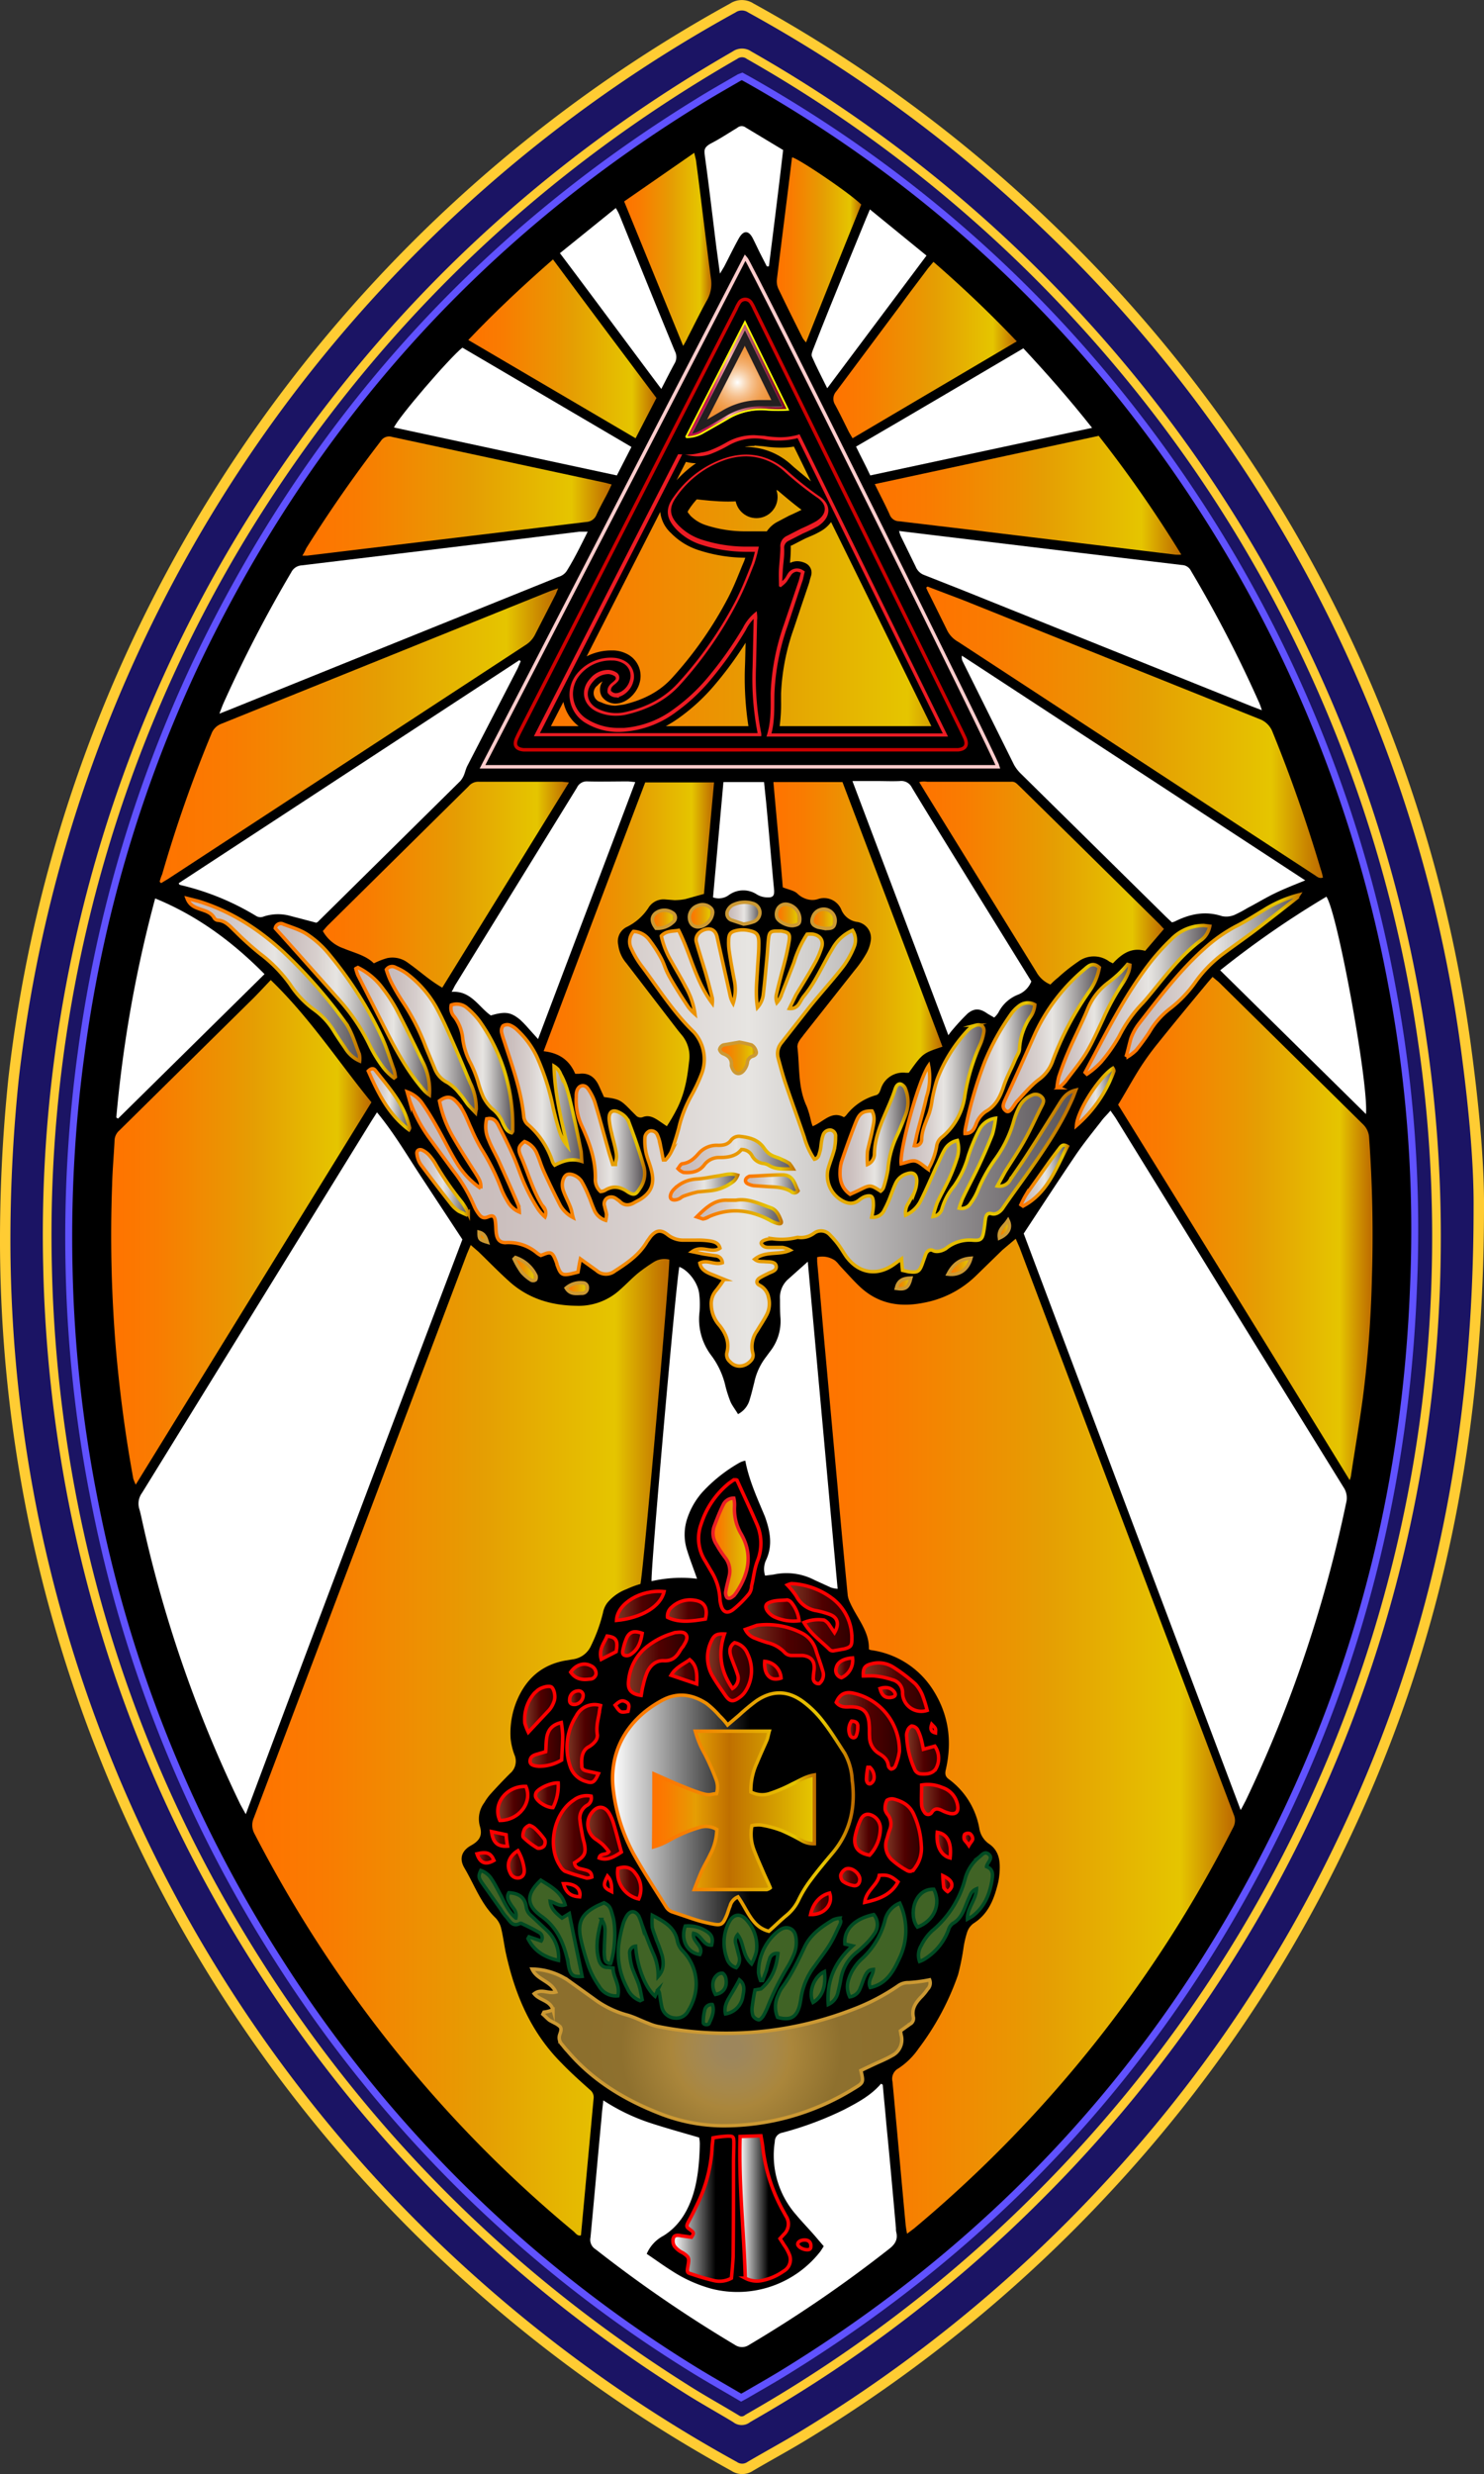 <svg id="6087c6ac-1c45-4fac-92fe-decfa3a1c65c" data-name="Lamen" xmlns="http://www.w3.org/2000/svg" xmlns:xlink="http://www.w3.org/1999/xlink" viewBox="0 0 427.5 712.4">
  <rect x="0" y="0" width="427.5" height="712.4" fill="#333333" stroke="none"/>
  <defs>
    <linearGradient id="f7ebd9a3-64af-43bc-81af-04e944d6ccf2" data-name="Gold Dust" x1="235.4" y1="499.94" x2="355.75" y2="499.94" gradientUnits="userSpaceOnUse">
      <stop offset="0" stop-color="#ff7300"/>
      <stop offset="0.18" stop-color="#f97c01"/>
      <stop offset="0.47" stop-color="#ea9602"/>
      <stop offset="0.55" stop-color="#e59e03"/>
      <stop offset="0.87" stop-color="#e5c500"/>
      <stop offset="0.99" stop-color="#bf6f00"/>
    </linearGradient>
    <linearGradient id="bcf44b49-0a71-48b3-8d3d-83a071591178" x1="72.67" y1="501.1" x2="192.81" y2="501.1" xlink:href="#f7ebd9a3-64af-43bc-81af-04e944d6ccf2"/>
    <linearGradient id="f628ab4a-4651-427b-adb5-7b105067ed6e" x1="32.05" y1="354.84" x2="107" y2="354.84" xlink:href="#f7ebd9a3-64af-43bc-81af-04e944d6ccf2"/>
    <linearGradient id="fc9f5415-2102-4c9e-8978-ac05acb2b2fe" x1="322.1" y1="353.74" x2="395.42" y2="353.74" xlink:href="#f7ebd9a3-64af-43bc-81af-04e944d6ccf2"/>
    <linearGradient id="0a4790d2-1522-409f-8db1-d0e9d8f785a3" x1="46" y1="211.84" x2="160.8" y2="211.84" xlink:href="#f7ebd9a3-64af-43bc-81af-04e944d6ccf2"/>
    <linearGradient id="b4421c69-e418-48eb-9fb7-61ec87a65fc5" x1="266.8" y1="210.84" x2="381.1" y2="210.84" xlink:href="#f7ebd9a3-64af-43bc-81af-04e944d6ccf2"/>
    <linearGradient id="69bdc001-677d-4b58-ba36-29906432cdde" x1="156.6" y1="274.74" x2="205.7" y2="274.74" xlink:href="#f7ebd9a3-64af-43bc-81af-04e944d6ccf2"/>
    <linearGradient id="ccc3ce1c-2957-4bfd-8c0e-6e585eac7d18" x1="222.8" y1="274.74" x2="271.5" y2="274.74" xlink:href="#f7ebd9a3-64af-43bc-81af-04e944d6ccf2"/>
    <linearGradient id="a208a87a-5f00-49c4-af14-acf537289418" x1="93" y1="254.74" x2="163.9" y2="254.74" xlink:href="#f7ebd9a3-64af-43bc-81af-04e944d6ccf2"/>
    <linearGradient id="d9608721-4112-4c4a-94c9-90451933ac23" x1="264.8" y1="254.28" x2="335.3" y2="254.28" xlink:href="#f7ebd9a3-64af-43bc-81af-04e944d6ccf2"/>
    <linearGradient id="991218dd-450a-48bb-9ce0-ba5887793481" x1="87.1" y1="142.84" x2="176.2" y2="142.84" xlink:href="#f7ebd9a3-64af-43bc-81af-04e944d6ccf2"/>
    <linearGradient id="0cf46d8b-c24c-46e9-8d14-32c18876d583" x1="252" y1="142.61" x2="340.3" y2="142.61" xlink:href="#f7ebd9a3-64af-43bc-81af-04e944d6ccf2"/>
    <linearGradient id="bad6abf3-a9a1-4f6f-861f-41f7214dfea9" x1="134.9" y1="100.44" x2="189.1" y2="100.44" xlink:href="#f7ebd9a3-64af-43bc-81af-04e944d6ccf2"/>
    <linearGradient id="4dfcd564-1336-42a6-bb93-e67e77f995aa" x1="240.07" y1="100.79" x2="292.9" y2="100.79" xlink:href="#f7ebd9a3-64af-43bc-81af-04e944d6ccf2"/>
    <linearGradient id="616a7432-f33e-4520-a714-3b9c1ab3a6b8" x1="179.8" y1="71.79" x2="204.91" y2="71.79" xlink:href="#f7ebd9a3-64af-43bc-81af-04e944d6ccf2"/>
    <linearGradient id="8930758a-44a5-477e-83c9-d675fc059e5e" x1="223.78" y1="71.94" x2="248.1" y2="71.94" xlink:href="#f7ebd9a3-64af-43bc-81af-04e944d6ccf2"/>
    <linearGradient id="4f1ecee3-5f93-4a73-9920-9a96aa6a0b2b" x1="-74.65" y1="1253.32" x2="118.34" y2="1253.32" gradientTransform="matrix(1, 0, 0, -1, 191.95, 1583.74)" gradientUnits="userSpaceOnUse">
      <stop offset="0" stop-color="#c7b9b8"/>
      <stop offset="0.14" stop-color="#cbbfbe"/>
      <stop offset="0.34" stop-color="#d7cfcd"/>
      <stop offset="0.51" stop-color="#e7e5e2"/>
      <stop offset="0.61" stop-color="#d0cecc"/>
      <stop offset="0.8" stop-color="#969394"/>
      <stop offset="1" stop-color="#575257"/>
    </linearGradient>
    <linearGradient id="409dc057-dc95-410e-9745-4f3916011f92" x1="-75.38" y1="1253.32" x2="119.19" y2="1253.32" gradientTransform="matrix(1, 0, 0, -1, 191.95, 1583.74)" gradientUnits="userSpaceOnUse">
      <stop offset="0" stop-color="#ff7300"/>
      <stop offset="0.18" stop-color="#f97c01"/>
      <stop offset="0.47" stop-color="#ea9602"/>
      <stop offset="0.55" stop-color="#e59e03"/>
      <stop offset="0.87" stop-color="#e5c500"/>
      <stop offset="0.99" stop-color="#bf6f00"/>
    </linearGradient>
    <linearGradient id="0bdff32b-d0af-489a-ba71-7e03d3e2224d" x1="67.65" y1="1267.85" x2="91.6" y2="1267.85" xlink:href="#4f1ecee3-5f93-4a73-9920-9a96aa6a0b2b"/>
    <linearGradient id="4419854a-bce3-430b-b869-cd216c437c50" x1="67.15" y1="1267.73" x2="92.1" y2="1267.73" xlink:href="#409dc057-dc95-410e-9745-4f3916011f92"/>
    <linearGradient id="a0f89462-3ceb-4538-a677-bc601d4635f2" x1="-47.52" y1="1268.47" x2="-24.38" y2="1268.47" xlink:href="#4f1ecee3-5f93-4a73-9920-9a96aa6a0b2b"/>
    <linearGradient id="271cc218-5c0e-42fd-9688-6aba8db15849" x1="-48.02" y1="1268.4" x2="-23.82" y2="1268.4" xlink:href="#409dc057-dc95-410e-9745-4f3916011f92"/>
    <linearGradient id="cd678590-972f-44b8-aa1c-b6b1f0e4c989" x1="-26.12" y1="1255.55" x2="-6.42" y2="1255.55" xlink:href="#4f1ecee3-5f93-4a73-9920-9a96aa6a0b2b"/>
    <linearGradient id="76f9838a-a0d8-42c3-b37d-8875d655e2db" x1="-26.62" y1="1255.55" x2="-5.92" y2="1255.55" xlink:href="#409dc057-dc95-410e-9745-4f3916011f92"/>
    <linearGradient id="7f13d860-9a22-44ba-b5b8-0449e72453ff" x1="-80.65" y1="1284.4" x2="-54.67" y2="1284.4" xlink:href="#4f1ecee3-5f93-4a73-9920-9a96aa6a0b2b"/>
    <linearGradient id="baa7bfe4-909f-447a-a4b7-24d46f9fb962" x1="-81.22" y1="1284.08" x2="-54.17" y2="1284.08" xlink:href="#409dc057-dc95-410e-9745-4f3916011f92"/>
    <linearGradient id="3c23acfa-7eb7-4093-aa98-f45bfd6288f5" x1="50.09" y1="1255.73" x2="69.59" y2="1255.73" xlink:href="#4f1ecee3-5f93-4a73-9920-9a96aa6a0b2b"/>
    <linearGradient id="77bbd470-4424-473d-97cc-13d50f05b364" x1="49.59" y1="1255.69" x2="70.09" y2="1255.69" xlink:href="#409dc057-dc95-410e-9745-4f3916011f92"/>
    <linearGradient id="bfa69358-e7a6-44a8-9298-6f3d32ebe961" x1="97.05" y1="1284.92" x2="124.75" y2="1284.92" xlink:href="#4f1ecee3-5f93-4a73-9920-9a96aa6a0b2b"/>
    <linearGradient id="1f3d392a-6448-49f1-8e37-b06045713b53" x1="96.55" y1="1284.89" x2="125.3" y2="1284.89" xlink:href="#409dc057-dc95-410e-9745-4f3916011f92"/>
    <linearGradient id="a6f79245-d182-4ee4-a7fa-3307fd863f3a" x1="-138.14" y1="1301.65" x2="-88.41" y2="1301.65" xlink:href="#4f1ecee3-5f93-4a73-9920-9a96aa6a0b2b"/>
    <linearGradient id="5f549b80-9645-4c34-a96d-d8e8e7768375" x1="-138.94" y1="1301.59" x2="-87.82" y2="1301.59" xlink:href="#409dc057-dc95-410e-9745-4f3916011f92"/>
    <linearGradient id="a51bc30e-2b2e-4922-909d-34f1f5ff927f" x1="-112.74" y1="1295.58" x2="-78.06" y2="1295.58" xlink:href="#4f1ecee3-5f93-4a73-9920-9a96aa6a0b2b"/>
    <linearGradient id="526d3d27-1792-47b2-96d1-94a7b12755b3" x1="-113.29" y1="1295.48" x2="-77.5" y2="1295.48" xlink:href="#409dc057-dc95-410e-9745-4f3916011f92"/>
    <linearGradient id="b9179690-d64a-484a-aef4-28af9cbb0db8" x1="-61.99" y1="1276.1" x2="-44.16" y2="1276.1" xlink:href="#4f1ecee3-5f93-4a73-9920-9a96aa6a0b2b"/>
    <linearGradient id="8de0c98d-e8fe-4bc3-a52d-fa246949f643" x1="-62.49" y1="1276.06" x2="-43.66" y2="1276.06" xlink:href="#409dc057-dc95-410e-9745-4f3916011f92"/>
    <linearGradient id="5859784f-bc08-4f60-a4ec-74a868eb2879" x1="132.55" y1="1302.8" x2="182.29" y2="1302.8" xlink:href="#4f1ecee3-5f93-4a73-9920-9a96aa6a0b2b"/>
    <linearGradient id="cc18f603-404c-4cad-820b-4f724d5ebd5a" x1="131.95" y1="1302.92" x2="183.64" y2="1302.92" xlink:href="#409dc057-dc95-410e-9745-4f3916011f92"/>
    <linearGradient id="4ef4e714-462a-440a-b59a-f95c8388d5ad" x1="120.65" y1="1295.85" x2="156.52" y2="1295.85" xlink:href="#4f1ecee3-5f93-4a73-9920-9a96aa6a0b2b"/>
    <linearGradient id="3bbda56b-3d22-4294-8bc4-eebdd3d286b2" x1="120.04" y1="1295.77" x2="157.16" y2="1295.77" xlink:href="#409dc057-dc95-410e-9745-4f3916011f92"/>
    <linearGradient id="4d70a53a-f7af-4c0a-a657-3b46b24393ff" x1="86.01" y1="1276.17" x2="106.11" y2="1276.17" xlink:href="#4f1ecee3-5f93-4a73-9920-9a96aa6a0b2b"/>
    <linearGradient id="7c6c8184-be1d-40e4-a424-dfe95bd94c63" x1="85.47" y1="1276.17" x2="106.6" y2="1276.17" xlink:href="#409dc057-dc95-410e-9745-4f3916011f92"/>
    <linearGradient id="cea5458c-5413-43bf-974f-d56f99937e46" x1="-89.45" y1="1286.8" x2="-68.22" y2="1286.8" xlink:href="#4f1ecee3-5f93-4a73-9920-9a96aa6a0b2b"/>
    <linearGradient id="14846bbb-1857-4dae-a0dd-2ada3c0e59e5" x1="-90.06" y1="1286.61" x2="-67.72" y2="1286.61" xlink:href="#409dc057-dc95-410e-9745-4f3916011f92"/>
    <linearGradient id="78f8ca21-12a3-4a5f-be6c-1f85067ce600" x1="112.59" y1="1288.3" x2="133.51" y2="1288.3" xlink:href="#4f1ecee3-5f93-4a73-9920-9a96aa6a0b2b"/>
    <linearGradient id="7b097faf-a1b6-4181-9636-f3c1d5379332" x1="112.04" y1="1288.25" x2="134.06" y2="1288.25" xlink:href="#409dc057-dc95-410e-9745-4f3916011f92"/>
    <linearGradient id="f78956b3-285f-421a-abf6-09c0fd2bb91b" x1="-71.91" y1="1243.33" x2="-56.99" y2="1243.33" xlink:href="#4f1ecee3-5f93-4a73-9920-9a96aa6a0b2b"/>
    <linearGradient id="5078ccd9-62f4-4136-a331-9294c96729fe" x1="-72.41" y1="1243.27" x2="-56.37" y2="1243.27" xlink:href="#409dc057-dc95-410e-9745-4f3916011f92"/>
    <linearGradient id="01f59ade-0b65-4ddf-9fea-f729264655fa" x1="-85.85" y1="1267.23" x2="-73.98" y2="1267.23" xlink:href="#4f1ecee3-5f93-4a73-9920-9a96aa6a0b2b"/>
    <linearGradient id="d510f7dd-c9ce-4b6a-8863-1f9f888399ed" x1="-86.44" y1="1267.1" x2="-73.48" y2="1267.1" xlink:href="#409dc057-dc95-410e-9745-4f3916011f92"/>
    <linearGradient id="a283c72f-a5b3-4aad-9b6b-86157b563ccc" x1="102.18" y1="1245.23" x2="115.56" y2="1245.23" xlink:href="#4f1ecee3-5f93-4a73-9920-9a96aa6a0b2b"/>
    <linearGradient id="56487497-3f22-4044-8f8a-4e4a04a3e95c" x1="101.53" y1="1245.2" x2="116.22" y2="1245.2" xlink:href="#409dc057-dc95-410e-9745-4f3916011f92"/>
    <linearGradient id="aca24cce-8e50-46e7-bcb6-835d9bc7b2fb" x1="17.51" y1="1320.81" x2="27" y2="1320.81" xlink:href="#4f1ecee3-5f93-4a73-9920-9a96aa6a0b2b"/>
    <linearGradient id="baad7fe8-6bb6-438a-934a-7e905ec9e886" x1="118.15" y1="1267.9" x2="129.02" y2="1267.9" xlink:href="#4f1ecee3-5f93-4a73-9920-9a96aa6a0b2b"/>
    <linearGradient id="1d687575-62ea-437e-853d-169da950c7ee" x1="117.57" y1="1267.69" x2="129.51" y2="1267.69" xlink:href="#409dc057-dc95-410e-9745-4f3916011f92"/>
    <linearGradient id="7a6026af-e1c5-4601-826b-2d8f0f01bef3" x1="6.64" y1="1320.05" x2="13.36" y2="1320.05" xlink:href="#409dc057-dc95-410e-9745-4f3916011f92"/>
    <linearGradient id="4e01f60e-c269-43d5-a6fb-0708eaa22ea4" x1="31.64" y1="1320.28" x2="38.45" y2="1320.28" xlink:href="#409dc057-dc95-410e-9745-4f3916011f92"/>
    <linearGradient id="dbe011d3-377e-4691-a52e-ee756913cc94" x1="41.92" y1="1319.14" x2="48.66" y2="1319.14" xlink:href="#409dc057-dc95-410e-9745-4f3916011f92"/>
    <linearGradient id="12507b88-7fdf-4ed7-bd24-a58262be8f64" x1="-4.03" y1="1319.05" x2="2.53" y2="1319.05" xlink:href="#409dc057-dc95-410e-9745-4f3916011f92"/>
    <linearGradient id="0751d546-ef74-44ce-8ac3-dc27dc453752" x1="-43.89" y1="1218.33" x2="-37.59" y2="1218.33" xlink:href="#409dc057-dc95-410e-9745-4f3916011f92"/>
    <linearGradient id="b17c405f-a21b-4917-96b4-0e22bce21100" x1="81.18" y1="1219.12" x2="87.76" y2="1219.12" xlink:href="#409dc057-dc95-410e-9745-4f3916011f92"/>
    <linearGradient id="c0e283cf-6806-4c66-a0a7-056348a8fcad" x1="-28.83" y1="1212.83" x2="-22.74" y2="1212.83" xlink:href="#409dc057-dc95-410e-9745-4f3916011f92"/>
    <linearGradient id="10bbc33b-b586-4899-b5ba-47bab923602a" x1="66.27" y1="1214.19" x2="70.46" y2="1214.19" xlink:href="#409dc057-dc95-410e-9745-4f3916011f92"/>
    <linearGradient id="9d30f1b6-2c99-4ce6-bccf-2b408b820a1a" x1="95.9" y1="1229.8" x2="98.87" y2="1229.8" xlink:href="#409dc057-dc95-410e-9745-4f3916011f92"/>
    <linearGradient id="007b8ce2-eae1-4561-81e2-bac503bf86c2" x1="-53.92" y1="1227.5" x2="-51.51" y2="1227.5" xlink:href="#409dc057-dc95-410e-9745-4f3916011f92"/>
    <linearGradient id="310480f1-255f-41b2-a262-fa36e54865a3" x1="3.35" y1="1251.33" x2="36.55" y2="1251.33" xlink:href="#4f1ecee3-5f93-4a73-9920-9a96aa6a0b2b"/>
    <linearGradient id="656b3a54-1467-4eb3-aeb2-df2a9823e447" x1="2.65" y1="1251.33" x2="37.5" y2="1251.33" xlink:href="#409dc057-dc95-410e-9745-4f3916011f92"/>
    <linearGradient id="4692151e-cc43-45cb-8f2d-34f3cd7e6eee" x1="8.79" y1="1235.07" x2="33.13" y2="1235.07" xlink:href="#4f1ecee3-5f93-4a73-9920-9a96aa6a0b2b"/>
    <linearGradient id="4d80650a-17bd-4a70-80b7-af7ec422c5fb" x1="7.83" y1="1235.07" x2="33.71" y2="1235.07" xlink:href="#409dc057-dc95-410e-9745-4f3916011f92"/>
    <linearGradient id="76d15c72-b6c3-4917-91cc-e0b5be2f7235" x1="0.97" y1="1241.95" x2="20.48" y2="1241.95" xlink:href="#4f1ecee3-5f93-4a73-9920-9a96aa6a0b2b"/>
    <linearGradient id="7ba60be3-cc0a-4222-95b6-c55fc549ef72" x1="0.47" y1="1241.95" x2="21.26" y2="1241.95" xlink:href="#409dc057-dc95-410e-9745-4f3916011f92"/>
    <linearGradient id="820423ec-6564-4900-b026-4bd2f3d6b948" x1="15.49" y1="1279.14" x2="25.98" y2="1279.14" xlink:href="#409dc057-dc95-410e-9745-4f3916011f92"/>
    <linearGradient id="dd359e8d-cf27-427a-8135-8bc8d7678b45" x1="22.87" y1="1242.86" x2="37.95" y2="1242.86" xlink:href="#4f1ecee3-5f93-4a73-9920-9a96aa6a0b2b"/>
    <linearGradient id="b9d8d7e6-8e5a-4cb6-8a95-f1654fdecf02" x1="22.37" y1="1242.86" x2="38.54" y2="1242.86" xlink:href="#409dc057-dc95-410e-9745-4f3916011f92"/>
    <radialGradient id="9ca6b9fe-fce9-4243-9f82-dcd207749892" cx="18.71" cy="994.02" r="43.49" gradientTransform="matrix(1, 0, 0, -1, 191.95, 1583.74)" gradientUnits="userSpaceOnUse">
      <stop offset="0.07" stop-color="#c4a873" stop-opacity="0.8"/>
      <stop offset="0.4" stop-color="#aa863b"/>
      <stop offset="0.73" stop-color="#8e702e"/>
      <stop offset="1" stop-color="#8c6f2d"/>
    </radialGradient>
    <linearGradient id="85f785a9-3cd8-426f-988d-c711dc5f1585" x1="-15.48" y1="1061.96" x2="53.84" y2="1061.96" gradientTransform="matrix(1, 0, 0, -1, 191.95, 1583.74)" gradientUnits="userSpaceOnUse">
      <stop offset="0" stop-color="#fff"/>
      <stop offset="0.57"/>
    </linearGradient>
    <linearGradient id="a4d428c2-286d-463f-90e4-8d9315b3c46f" x1="-15.98" y1="1061.93" x2="54.34" y2="1061.93" xlink:href="#409dc057-dc95-410e-9745-4f3916011f92"/>
    <linearGradient id="e8ecb9ad-a38b-47c9-9336-8ba02f41051b" x1="2.01" y1="947.76" x2="19.42" y2="947.76" gradientTransform="matrix(1, 0, 0, -1, 191.95, 1583.74)" gradientUnits="userSpaceOnUse">
      <stop offset="0" stop-color="#fff"/>
      <stop offset="0.7"/>
    </linearGradient>
    <linearGradient id="be77b5e2-866c-4d51-bec4-aeed2f15e767" x1="21.19" y1="947.85" x2="35.69" y2="947.85" xlink:href="#85f785a9-3cd8-426f-988d-c711dc5f1585"/>
    <linearGradient id="4540df4f-77ae-42cb-bcb1-1d7a2a6fef62" x1="63.14" y1="1055.33" x2="73.5" y2="1055.33" gradientTransform="matrix(1, 0, 0, -1, 191.95, 1583.74)" gradientUnits="userSpaceOnUse">
      <stop offset="0" stop-color="#7d3825"/>
      <stop offset="0.54" stop-color="#4f0000"/>
      <stop offset="1" stop-color="#2d0000"/>
    </linearGradient>
    <linearGradient id="5f4748d4-66db-44c3-80e8-852fe7dd5501" x1="-32.58" y1="1054.82" x2="-21.5" y2="1054.82" xlink:href="#4540df4f-77ae-42cb-bcb1-1d7a2a6fef62"/>
    <linearGradient id="fa35f7d0-0fef-4613-abf5-6c427b49c654" x1="34.99" y1="1118.07" x2="53.48" y2="1118.07" xlink:href="#4540df4f-77ae-42cb-bcb1-1d7a2a6fef62"/>
    <linearGradient id="27e8d4f1-5b21-40cb-8138-a4687b88f371" x1="48.91" y1="1085.35" x2="67.22" y2="1085.35" xlink:href="#4540df4f-77ae-42cb-bcb1-1d7a2a6fef62"/>
    <linearGradient id="e048b348-4128-4039-b705-91e52b4af63e" x1="-28.71" y1="1081.69" x2="-19" y2="1081.69" xlink:href="#4540df4f-77ae-42cb-bcb1-1d7a2a6fef62"/>
    <linearGradient id="addd284f-d42f-4855-abc2-9d917b4cc84a" x1="11.92" y1="1103.65" x2="24.47" y2="1103.65" xlink:href="#4540df4f-77ae-42cb-bcb1-1d7a2a6fef62"/>
    <linearGradient id="e929051d-f07e-44e3-bb09-9b123fc99c3c" x1="22.75" y1="1107.35" x2="45.01" y2="1107.35" xlink:href="#4540df4f-77ae-42cb-bcb1-1d7a2a6fef62"/>
    <linearGradient id="166a6886-ac7d-478d-8ed5-e98842f4f22d" x1="-11.01" y1="1104.67" x2="5.92" y2="1104.67" xlink:href="#4540df4f-77ae-42cb-bcb1-1d7a2a6fef62"/>
    <linearGradient id="559082bc-3ecf-49a9-8096-a00567404343" x1="56.74" y1="1097.95" x2="75.19" y2="1097.95" xlink:href="#4540df4f-77ae-42cb-bcb1-1d7a2a6fef62"/>
    <linearGradient id="963819de-4400-4594-a14b-cb13032f2b7a" x1="-22.57" y1="1055.89" x2="-12.9" y2="1055.89" xlink:href="#4540df4f-77ae-42cb-bcb1-1d7a2a6fef62"/>
    <linearGradient id="78a9c088-438a-475e-8b20-b6fca8c54417" x1="69.21" y1="1079.84" x2="78.4" y2="1079.84" xlink:href="#4540df4f-77ae-42cb-bcb1-1d7a2a6fef62"/>
    <linearGradient id="2bed223c-b910-49e2-a49c-433310331877" x1="73.51" y1="1065.57" x2="84.02" y2="1065.57" xlink:href="#4540df4f-77ae-42cb-bcb1-1d7a2a6fef62"/>
    <linearGradient id="39f59289-4ef2-40da-bc6a-d5e08eee8d33" x1="-40.8" y1="1091.59" x2="-32.18" y2="1091.59" xlink:href="#4540df4f-77ae-42cb-bcb1-1d7a2a6fef62"/>
    <linearGradient id="3bc4c589-bf7b-4b3d-bddd-899d7ebf6cb4" x1="54.34" y1="1055.44" x2="61.66" y2="1055.44" xlink:href="#4540df4f-77ae-42cb-bcb1-1d7a2a6fef62"/>
    <linearGradient id="f64314fb-68d0-4cdd-ad69-596f5e264eed" x1="-39.23" y1="1081.45" x2="-29.86" y2="1081.45" xlink:href="#4540df4f-77ae-42cb-bcb1-1d7a2a6fef62"/>
    <linearGradient id="c5e57830-bba7-4aa8-9645-acc19204f517" x1="-14.4" y1="1121.34" x2="-0.67" y2="1121.34" xlink:href="#4540df4f-77ae-42cb-bcb1-1d7a2a6fef62"/>
    <linearGradient id="679fe181-0c2b-445b-8da0-2f07c9c295f6" x1="-48.51" y1="1064.45" x2="-39.9" y2="1064.45" xlink:href="#4540df4f-77ae-42cb-bcb1-1d7a2a6fef62"/>
    <linearGradient id="38849609-2bbf-4082-b44e-a329fe9fd588" x1="0.21" y1="1120" x2="11.45" y2="1120" xlink:href="#4540df4f-77ae-42cb-bcb1-1d7a2a6fef62"/>
    <linearGradient id="e87bb962-45a5-4668-b721-0bbaf686eb1a" x1="-14" y1="1041.51" x2="-7.25" y2="1041.51" xlink:href="#4540df4f-77ae-42cb-bcb1-1d7a2a6fef62"/>
    <linearGradient id="88b26185-4fb9-4611-bc7c-db8bf901f0b8" x1="29.31" y1="1120" x2="38.27" y2="1120" xlink:href="#4540df4f-77ae-42cb-bcb1-1d7a2a6fef62"/>
    <linearGradient id="17186f0b-6af2-443f-94ff-d31924d6878b" x1="-37.66" y1="1066.8" x2="-31.12" y2="1066.8" xlink:href="#4540df4f-77ae-42cb-bcb1-1d7a2a6fef62"/>
    <linearGradient id="1943459d-0f00-4ed4-a002-dda0aaecc185" x1="1.4" y1="1102.35" x2="8.81" y2="1102.35" xlink:href="#4540df4f-77ae-42cb-bcb1-1d7a2a6fef62"/>
    <linearGradient id="3f64605a-288b-43c7-b562-8c1ecd3eb9a0" x1="-41.24" y1="1054.82" x2="-34.84" y2="1054.82" xlink:href="#4540df4f-77ae-42cb-bcb1-1d7a2a6fef62"/>
    <linearGradient id="cb9bcb2a-4ceb-4d9f-a482-90e2a05a5f1a" x1="-45.54" y1="1046.91" x2="-40.95" y2="1046.91" xlink:href="#4540df4f-77ae-42cb-bcb1-1d7a2a6fef62"/>
    <linearGradient id="c98f4150-ddd6-4ae8-9af4-f6be2fd7c84b" x1="-12.56" y1="1110.44" x2="-6.95" y2="1110.44" xlink:href="#4540df4f-77ae-42cb-bcb1-1d7a2a6fef62"/>
    <linearGradient id="b1f26d5d-c863-4750-b9e4-9eee103319ed" x1="-27.58" y1="1102.36" x2="-20.31" y2="1102.36" xlink:href="#4540df4f-77ae-42cb-bcb1-1d7a2a6fef62"/>
    <linearGradient id="c929bfea-4990-40a0-a723-50f28b34da50" x1="41.59" y1="1035.55" x2="47.37" y2="1035.55" xlink:href="#4540df4f-77ae-42cb-bcb1-1d7a2a6fef62"/>
    <linearGradient id="cb78b714-36be-434b-a657-d3148c6857ac" x1="-18.95" y1="1109.3" x2="-14.22" y2="1109.3" xlink:href="#4540df4f-77ae-42cb-bcb1-1d7a2a6fef62"/>
    <linearGradient id="66c443e1-9889-4272-84b3-6177e5be4697" x1="50.21" y1="1043.23" x2="55.71" y2="1043.23" xlink:href="#4540df4f-77ae-42cb-bcb1-1d7a2a6fef62"/>
    <linearGradient id="1f99a520-18a8-46d7-b857-1f2084b2d49c" x1="77.97" y1="1052.45" x2="81.85" y2="1052.45" xlink:href="#4540df4f-77ae-42cb-bcb1-1d7a2a6fef62"/>
    <linearGradient id="16674d7e-1df4-4995-8af5-bcd8ebf27694" x1="48.84" y1="1103.5" x2="53.69" y2="1103.5" xlink:href="#4540df4f-77ae-42cb-bcb1-1d7a2a6fef62"/>
    <linearGradient id="aed368c2-2ed5-4aa8-b698-da564bb16171" x1="28.33" y1="1102.81" x2="33.04" y2="1102.81" xlink:href="#4540df4f-77ae-42cb-bcb1-1d7a2a6fef62"/>
    <linearGradient id="50da6f7f-0678-4c3c-ba77-296a7c9c091e" x1="-50.3" y1="1054.24" x2="-45.7" y2="1054.24" xlink:href="#4540df4f-77ae-42cb-bcb1-1d7a2a6fef62"/>
    <linearGradient id="3560666d-6743-41ae-a53b-983b96120451" x1="-27.95" y1="1094.89" x2="-24" y2="1094.89" xlink:href="#4540df4f-77ae-42cb-bcb1-1d7a2a6fef62"/>
    <linearGradient id="de897fdc-1540-4080-888a-02f606818f76" x1="-54.58" y1="1048.78" x2="-49.71" y2="1048.78" xlink:href="#4540df4f-77ae-42cb-bcb1-1d7a2a6fef62"/>
    <linearGradient id="cf4cd58f-813c-4185-9250-aa69840af296" x1="52.59" y1="1085.77" x2="55.25" y2="1085.77" xlink:href="#4540df4f-77ae-42cb-bcb1-1d7a2a6fef62"/>
    <linearGradient id="f0981b44-a4ba-4d91-a76e-fbecc1a475ae" x1="61.57" y1="1096.43" x2="65.83" y2="1096.43" xlink:href="#4540df4f-77ae-42cb-bcb1-1d7a2a6fef62"/>
    <linearGradient id="763c86c0-9a8a-4b0c-8767-9aa7c5a42d1f" x1="57.61" y1="1072.47" x2="59.9" y2="1072.47" xlink:href="#4540df4f-77ae-42cb-bcb1-1d7a2a6fef62"/>
    <linearGradient id="fc04c20e-d4e0-4cef-9040-dac51676a46e" x1="79.66" y1="1041.35" x2="82.23" y2="1041.35" xlink:href="#4540df4f-77ae-42cb-bcb1-1d7a2a6fef62"/>
    <linearGradient id="1d5e5fd7-518f-4ede-be93-2172261957ca" x1="85.8" y1="1054.1" x2="88.23" y2="1054.1" xlink:href="#4540df4f-77ae-42cb-bcb1-1d7a2a6fef62"/>
    <linearGradient id="a1debbba-a095-47db-8ae5-ee883a29dbac" x1="-3.56" y1="1062.45" x2="42.66" y2="1062.45" gradientTransform="matrix(1, 0, 0, -1, 191.95, 1583.74)" gradientUnits="userSpaceOnUse">
      <stop offset="0" stop-color="#ff7300"/>
      <stop offset="0.08" stop-color="#f97c01"/>
      <stop offset="0.22" stop-color="#ea9602"/>
      <stop offset="0.26" stop-color="#e59e03"/>
      <stop offset="0.47" stop-color="#bf6f00"/>
      <stop offset="0.99" stop-color="#e5c500"/>
    </linearGradient>
    <linearGradient id="fc36b3cc-9758-4c41-aae4-1171eaf8de39" x1="-4.06" y1="1062.45" x2="43.16" y2="1062.45" xlink:href="#409dc057-dc95-410e-9745-4f3916011f92"/>
    <linearGradient id="d68b30fb-7480-4bbc-85f6-132274fec903" x1="13.47" y1="1137.93" x2="23.6" y2="1137.93" gradientTransform="matrix(1, 0, 0, -1, 191.95, 1583.74)" gradientUnits="userSpaceOnUse">
      <stop offset="0" stop-color="#ff7300"/>
      <stop offset="0.18" stop-color="#f97c01"/>
      <stop offset="0.47" stop-color="#ea9602"/>
      <stop offset="0.55" stop-color="#e59e03"/>
      <stop offset="0.99" stop-color="#e5c500"/>
      <stop offset="0.99" stop-color="#bf6f00"/>
    </linearGradient>
    <linearGradient id="3a3e8621-53d1-4c73-984d-98c984815c20" x1="-43.56" y1="1432.59" x2="86.4" y2="1432.59" xlink:href="#409dc057-dc95-410e-9745-4f3916011f92"/>
    <radialGradient id="9009b07b-a450-40c4-9d82-5c089bc77c3f" cx="20.5" cy="1473.63" r="13.15" gradientTransform="matrix(1, 0, 0, -1, 191.95, 1583.74)" gradientUnits="userSpaceOnUse">
      <stop offset="0" stop-color="#fff"/>
      <stop offset="0.05" stop-color="#fdf4ea"/>
      <stop offset="0.18" stop-color="#f9d9b9"/>
      <stop offset="0.31" stop-color="#f6c18f"/>
      <stop offset="0.44" stop-color="#f3ae6d"/>
      <stop offset="0.57" stop-color="#f1a052"/>
      <stop offset="0.71" stop-color="#ef953f"/>
      <stop offset="0.85" stop-color="#ee8f34"/>
      <stop offset="1" stop-color="#ee8d30"/>
    </radialGradient>
    <linearGradient id="f086cdfd-9b96-4ce5-adb2-0aa9d103617f" x1="4.05" y1="1474.96" x2="36.72" y2="1474.96" gradientTransform="matrix(1, 0, 0, -1, 191.95, 1583.74)" gradientUnits="userSpaceOnUse">
      <stop offset="0" stop-color="#be1349"/>
      <stop offset="0.24" stop-color="#be124e"/>
      <stop offset="0.25" stop-color="#be124e"/>
      <stop offset="0.43" stop-color="#f8aeae"/>
      <stop offset="0.47" stop-color="#e7979c"/>
      <stop offset="0.56" stop-color="#c66a78"/>
      <stop offset="0.65" stop-color="#aa445a"/>
      <stop offset="0.74" stop-color="#952643"/>
      <stop offset="0.83" stop-color="#851132"/>
      <stop offset="0.92" stop-color="#7c0428"/>
      <stop offset="1" stop-color="#790025"/>
    </linearGradient>
  </defs>
  <title>FF_Lamen</title>
  <g id="a9cafe27-0c58-42be-b857-7e13b4875d53" data-name="Outer Bands">
    <path id="6439cb72-9815-4001-99cf-f9045088450b" data-name="Out" d="M422.2,300.9A397.6,397.6,0,0,0,400,213.5,400.4,400.4,0,0,0,301.7,65.1,404.5,404.5,0,0,0,216.3,2.3a4.7,4.7,0,0,0-5.2,0A405.4,405.4,0,0,0,109.2,81.8,403,403,0,0,0,3.9,310.7a450.6,450.6,0,0,0-2.4,47.9,402.1,402.1,0,0,0,8.3,79.6A402.7,402.7,0,0,0,137.3,657.9a408.7,408.7,0,0,0,74.2,52.3,4.1,4.1,0,0,0,4.6,0c5.1-3,10.3-5.8,15.4-8.9a406.8,406.8,0,0,0,87.3-71.2,396.6,396.6,0,0,0,66.6-97.2C412.5,477.2,426,418.3,426,347.7,426.1,334.5,424.5,317.8,422.2,300.9Z" fill="#1b1464" stroke="#fc3" stroke-miterlimit="10" stroke-width="3"/>
    <path id="16d551da-d68c-463d-adfa-206c1bb7f0c4" data-name="In" d="M409.5,298.2A386.5,386.5,0,0,0,393.7,232a389.4,389.4,0,0,0-82-139.4,390.7,390.7,0,0,0-95.9-76.7,3.5,3.5,0,0,0-4.1,0Q124.1,66.3,71.1,152.1A388.5,388.5,0,0,0,13.7,364.9a397.5,397.5,0,0,0,6,60.6A383.8,383.8,0,0,0,64.5,549.1q49.2,85.9,133,138.7c4.7,3,9.6,5.7,14.4,8.6a2.7,2.7,0,0,0,3.5,0l1.9-1.1a391.4,391.4,0,0,0,82.5-63.4,389.9,389.9,0,0,0,84-125.4,387.8,387.8,0,0,0,27-101.4,393,393,0,0,0,3-45.9A388.5,388.5,0,0,0,409.5,298.2Z" fill="none" stroke="#fc3" stroke-miterlimit="10" stroke-width="2.5"/>
  </g>
  <g id="08621ee4-b6fd-4046-b5bf-40900caeb60d" data-name="Inner Band">
    <path d="M400.9,283.5a380.6,380.6,0,0,0-53-134.6C314.3,96.1,270.4,54,215.8,23.1l-2-1.1-0.8.3c-4.1,2.4-8.2,4.7-12.2,7.2-64.3,39.6-112.3,93.9-144.6,162A381.4,381.4,0,0,0,23.4,303.1a391.9,391.9,0,0,0-3.5,62.2A383.9,383.9,0,0,0,27,431.1,379.9,379.9,0,0,0,80.1,564.2,374.1,374.1,0,0,0,198.8,681.7c4.8,3,9.8,5.8,14.7,8.7l1.3-.7c4.1-2.4,8.2-4.7,12.2-7.2q92-56.9,140.1-153.6c25-49.9,38-102.8,40.1-158.5A377.9,377.9,0,0,0,400.9,283.5Z" stroke="#6052ff" stroke-miterlimit="10" stroke-width="2"/>
  </g>
  <g id="9a3d7dd5-0720-4d4d-8b5b-a84c901f31f8" data-name="Rays">
    <g id="efa640fa-9b8a-4272-bb7c-3e7fb49c2180" data-name="Dark Rays">
      <path d="M235.4,362v1.3c0.8,8.5,1.5,17,2.3,25.6l3.6,39.4c0.9,10.4,1.9,20.7,2.9,31a6.6,6.6,0,0,0,.6,2c2,4.6,5.7,8.4,5.5,13.6l0.4,0.2,1.2,0.2a25.2,25.2,0,0,1,17,11.5c4.4,7,5.4,14.6,3.6,22.6-0.3,1.2-.3,2.1.8,2.9a22.4,22.4,0,0,1,8.8,14.1A6.7,6.7,0,0,0,285,531c2.3,1.6,3,3.9,3,6.5a20.9,20.9,0,0,1-.4,4.3c-1.1,4.7-2.7,9.2-7.1,12a5.1,5.1,0,0,0-1.9,2.6,28.6,28.6,0,0,0-1,4.2,70.8,70.8,0,0,1-1.6,8,76.9,76.9,0,0,1-11.4,21.3,21,21,0,0,1-5.8,5.7,3.4,3.4,0,0,0-1.7,3.8c1.3,13.8,2.5,27.5,3.8,41.3,0.1,0.8.2,1.5,0.4,2.5l2-1.5a366.6,366.6,0,0,0,91.9-115.4,4.2,4.2,0,0,0,.2-3.8q-30.9-81.6-61.7-163.3l-1.1-2.5-3.8,3.2-7.7,7.5a29.1,29.1,0,0,1-15.4,7.8c-6.8,1.3-12.9.1-18-4.7-1.7-1.6-3.2-3.3-4.8-5s-1.4-1.7-2.3-2.5A6.5,6.5,0,0,0,235.4,362Z" fill="url(#f7ebd9a3-64af-43bc-81af-04e944d6ccf2)"/>
      <path d="M184.5,456.1c1-5.1,8.6-91.4,8.3-93.4a5.8,5.8,0,0,0-4.3.6,49.8,49.8,0,0,0-4.7,3.3c-1.8,1.5-3.4,3.2-5.1,4.7A17.6,17.6,0,0,1,166,376c-7.3-.1-13.9-2.1-19.4-7.1-3-2.7-5.9-5.7-8.8-8.5l-2.2-1.9-1.1,2.6q-30.7,81.3-61.4,162.4a5.1,5.1,0,0,0,.2,4.5,370.4,370.4,0,0,0,49.9,73.5,361.4,361.4,0,0,0,42,41c0.6,0.5,1.1,1.4,2.1,1.2a1.1,1.1,0,0,0,.1-0.5l3.6-38.9a2.7,2.7,0,0,0-1-2.5c-2.8-2.5-5.6-5-8.2-7.7-9-9-13.6-20.1-16.2-32.3-0.4-2.1-.7-4.3-1.2-6.4a6.6,6.6,0,0,0-1.6-3.1c-4.2-4-6.1-9.5-9-14.4-1.6-2.7-.8-5,1.9-6.5s3.3-3.1,2.5-5.7a7.8,7.8,0,0,1,1.3-6.6,16,16,0,0,1,1.8-2.5c1.8-2,3.7-4,5.6-5.9a4.6,4.6,0,0,0,1.3-5.4,19.2,19.2,0,0,1-1.1-4.6,24.3,24.3,0,0,1,1.8-11c2.6-6.2,7-10.2,13.7-11.5l2.4-.4a6.7,6.7,0,0,0,5.3-4,46,46,0,0,0,3.4-9.4,7,7,0,0,1,1.2-2.8,13.2,13.2,0,0,1,5.6-4A27.4,27.4,0,0,1,184.5,456.1Z" fill="url(#bcf44b49-0a71-48b3-8d3d-83a071591178)"/>
      <path d="M78,282.2c-2.3,2.4-4.3,4.6-6.4,6.6L34.4,325.5a4,4,0,0,0-1.4,2.9c-0.2,4.2-.6,8.5-0.7,12.7a393.9,393.9,0,0,0,1.2,48.6c1.1,12.1,2.7,24.1,4.9,36.1a15.6,15.6,0,0,0,.7,1.7L107,317.4C97.5,305.8,89.3,293.1,78,282.2Z" fill="url(#f628ab4a-4651-427b-adb5-7b105067ed6e)"/>
      <path d="M322.1,318.1c22.1,35.7,44.3,71.6,66.7,108.1a5.1,5.1,0,0,0,.4-1.4c1.1-7.4,2.4-14.8,3.4-22.3a325.9,325.9,0,0,0,2.6-34.2,396.8,396.8,0,0,0-.8-40.8,5.7,5.7,0,0,0-1.6-3.6l-41.7-41.1-1.8-1.5-1.3,1.5c-4.9,5.9-9.8,11.8-14.6,17.8a76.7,76.7,0,0,0-5.3,7.4C326.1,311.2,324.3,314.5,322.1,318.1Z" fill="url(#fc9f5415-2102-4c9e-8978-ac05acb2b2fe)"/>
      <path d="M46,253.9l0.4,0.4,2-1.2,103.2-67.5A7.5,7.5,0,0,0,154,183l6.1-11.9,0.7-1.7-2.3.8L63.8,208.4a4.9,4.9,0,0,0-2.9,2.9,380.7,380.7,0,0,0-14.2,40.5A10.3,10.3,0,0,0,46,253.9Z" fill="url(#0a4790d2-1522-409f-8db1-d0e9d8f785a3)"/>
      <path d="M267.2,168.9l-0.4.3a20,20,0,0,0,1,2.1l4.9,9.9a7.7,7.7,0,0,0,3.3,3.6l85.3,55.8,17.3,11.3c0.7,0.4,1.3,1.2,2.5.8a15.5,15.5,0,0,0-.6-2.3c-4-13.4-8.6-26.6-13.9-39.6a6.4,6.4,0,0,0-3.9-3.8l-85-34.1Z" fill="url(#b4421c69-e418-48eb-9fb7-61ec87a65fc5)"/>
      <path d="M185.9,225.2c-9.8,25.8-19.5,51.5-29.3,77.5,4.6,0.5,7.5,2.7,9.1,6.5h1.1c2.9-.4,4.7,1.1,5.8,3.6l1.4,3.1c4.5,0.6,4.8.8,8,4.1l1.2,1.2a1.8,1.8,0,0,0,1.9.5c1.7-.7,3.1,0,4.5.9l2.5,1.7a53.2,53.2,0,0,0,2.9-5c2.2-4.3,3-8.8,3.5-13.6a9.6,9.6,0,0,0-2.3-7.9l-0.9-1.1-14.9-19.4a9.9,9.9,0,0,1-2.3-5.2,4.6,4.6,0,0,1,2.5-5.2,15.7,15.7,0,0,0,6.2-5.5,5.1,5.1,0,0,1,4.9-2.4l2.6,0.2a16.3,16.3,0,0,0,3.1-.3l5.4-1.5c0.9-10.4,1.9-21.2,2.9-32.1H185.9Z" fill="url(#69bdc001-677d-4b58-ba36-29906432cdde)"/>
      <path d="M271.5,301.4q-14.4-38.2-28.8-76.2H222.8c0.9,10.3,1.9,20.5,2.7,30.3,1.7,0.7,3.3.9,4.3,1.9s3.4,2.3,5.8,1.5a5.4,5.4,0,0,1,6.7,2.9,5.8,5.8,0,0,0,4.8,3.7,4.7,4.7,0,0,1,3.7,5.6,10.6,10.6,0,0,1-1.2,3.4,33,33,0,0,1-3.4,4.9L231.5,298c-0.4.6-.9,1.1-1.3,1.8a3.3,3.3,0,0,0-.5,1.6c0.7,5.7.1,11.7,2.7,17.2a27.7,27.7,0,0,1,1.2,4.1,14.2,14.2,0,0,0,.5,1.6c3.1-1.2,5.4-4.6,9-2.6a2.3,2.3,0,0,0,.7-0.6,16.3,16.3,0,0,1,8.4-5.7c1-.2,1.2-1,1.5-1.7a6.7,6.7,0,0,1,7.2-4.8h0.9C265.8,303.3,265.8,303.3,271.5,301.4Z" fill="url(#ccc3ce1c-2957-4bfd-8c0e-6e585eac7d18)"/>
      <path d="M163.9,225.3l-2-.2h-24a3.6,3.6,0,0,0-2.9,1.3L94.2,266.7,93,268.1a10.9,10.9,0,0,0,6,5c3.1,1.3,6.4,2,8.7,4.3a21.2,21.2,0,0,1,3.8-1.5,7.4,7.4,0,0,1,6.1,1.4c2,1.4,3.9,3,5.9,4.5a44,44,0,0,0,3.9,2.6Z" fill="url(#a208a87a-5f00-49c4-af14-acf537289418)"/>
      <path d="M264.8,225.2l1.7,2.8,32,51.8a8.3,8.3,0,0,0,4.1,3.7,20.9,20.9,0,0,1,2.2-2,50.9,50.9,0,0,1,5.8-4.6,7.5,7.5,0,0,1,9,0l1,0.5c2.6-2.8,5.4-4.7,9.3-3.6l5.4-6.3-1.3-1.4-22.2-21.9-18.1-17.8c-0.7-.6-1.2-1.4-2.4-1.3H267.1A5.8,5.8,0,0,0,264.8,225.2Z" fill="url(#d9608721-4112-4c4a-94c9-90451933ac23)"/>
      <path d="M87.1,160h1.4l29-3.5,34-4.1,17.4-2.1a3.3,3.3,0,0,0,2.9-2c0.8-1.8,1.8-3.6,2.7-5.3s1.1-2.2,1.7-3.5l-1.9-.5-61.4-13.2a2.8,2.8,0,0,0-3.2,1.2c-7.7,10-14.8,20.2-21.5,30.9A14.7,14.7,0,0,1,87.1,160Z" fill="url(#991218dd-450a-48bb-9ce0-ba5887793481)"/>
      <path d="M252,139.4c1.5,3.1,3,5.9,4.3,8.8a2.9,2.9,0,0,0,2.7,1.9l19.3,2.3,60.2,7.3a10.6,10.6,0,0,0,1.8,0,359,359,0,0,0-23.8-34.2Z" fill="url(#0cf46d8b-c24c-46e9-8d14-32c18876d583)"/>
      <path d="M159.3,74.7c-8.6,7.5-16.6,15-24.4,23.2l48.2,28.3,6-11.6C179.2,101.4,169.3,88.2,159.3,74.7Z" fill="url(#bad6abf3-a9a1-4f6f-861f-41f7214dfea9)"/>
      <path d="M292.9,98.3c-7.7-8.1-15.6-15.6-24-22.9l-1.6,1.9c-2.6,3.5-5.3,7-7.9,10.6l-18.5,24.8a3.2,3.2,0,0,0-.3,3.9c1.4,2.6,2.7,5.3,4,7.9l1,1.7Z" fill="url(#4dfcd564-1336-42a6-bb93-e67e77f995aa)"/>
      <path d="M196.8,99.6a24.6,24.6,0,0,0,1.4-2.6c1.8-3.5,3.6-7.2,5.5-10.6a9.5,9.5,0,0,0,1.1-6.2c-1.5-11.3-2.8-22.7-4.3-34-0.1-.6-0.3-1.2-0.5-2.2L179.8,58Z" fill="url(#616a7432-f33e-4520-a714-3b9c1ab3a6b8)"/>
      <path d="M248.1,58.9c-3.3-3.3-18-13.2-19.9-13.6,0,0.2-.1.3-0.1,0.5-1.4,11.6-2.9,23.2-4.3,34.7a5.2,5.2,0,0,0,.6,3c2.2,4.6,4.5,9.2,6.8,13.8a7.6,7.6,0,0,0,1,1.3C237.5,85.2,242.8,72,248.1,58.9Z" fill="url(#8930758a-44a5-477e-83c9-d675fc059e5e)"/>
    </g>
    <g id="7f0ed1d2-53d5-4978-b861-3e94e55c6108" data-name="Light Rays">
      <path d="M133.2,356.9l-12.1-18.4c-4-6.1-7.7-12.4-12.5-18.2l-1.6,2.5L40.9,429.9a5.2,5.2,0,0,0-.8,4.5c0.5,1.7.8,3.4,1.2,5.1a368.7,368.7,0,0,0,28,80.2l1.5,2.7C91.6,466.8,112.4,411.8,133.2,356.9Z" fill="#fff"/>
      <path d="M357.4,521.2c0.7-1.2,1-1.9,1.4-2.6a378.1,378.1,0,0,0,29-85.9,5.5,5.5,0,0,0-.8-4.5l-24-38.8-41.7-67.6-1.4-2c-1,1.2-2,2.1-2.7,3.1-2.5,3.2-5.1,6.4-7.4,9.8-5,7.4-9.9,14.9-14.9,22.5C315.6,410.3,336.4,465.5,357.4,521.2Z" fill="#fff"/>
      <path d="M254.3,600.3l-0.5-.3c-2.9,3.4-6.7,5.4-10.5,7.4a96.6,96.6,0,0,1-17.9,6.7,2.6,2.6,0,0,0-2.2,2.6,25.9,25.9,0,0,0,6.1,21c2,2.4,4.2,4.6,6.2,7l1.8,2.1-0.9,1.4a30.3,30.3,0,0,1-31.2,10.9,40.4,40.4,0,0,1-11.8-5.3c-2.4-1.5-4.7-3.2-7.1-4.8a10.6,10.6,0,0,1,4.8-5.2c4.2-2.6,6.7-6.5,8.3-11.1s2.1-10.1,2.2-15.4a11,11,0,0,0-.2-1.8c-4.8-1.4-9.5-2.7-14.1-4.2a57.7,57.7,0,0,1-13.5-6.5c-0.2,1.9-.4,3.4-0.5,4.9-1.1,11.5-2.1,23.1-3.2,34.6a3.2,3.2,0,0,0,1.5,3.4,379.2,379.2,0,0,0,40.1,27.5,3.6,3.6,0,0,0,4.1,0,372.5,372.5,0,0,0,40.3-27.6c1.7-1.3,2.6-2.7,2.1-4.8a4.9,4.9,0,0,1-.1-1.2c-0.9-10.1-1.8-20.2-2.8-30.3C255,607.6,254.6,603.9,254.3,600.3Z" fill="#fff"/>
      <path d="M220.4,453.7l2.4-.3a17.5,17.5,0,0,1,11.9,1.6l4.6,2.1a7.7,7.7,0,0,0,2,.4c-2.9-31.4-5.7-62.6-8.6-94.2l-5.6,5a7,7,0,0,0-2.4,5.8c0,1.7,0,3.4.1,5a14.1,14.1,0,0,1-3,10.1l-1.1,1.5a18.1,18.1,0,0,0-3.4,7.3c-0.4,1.6-.8,3.3-1.3,4.9a6.7,6.7,0,0,1-3.4,4.3c-0.7-1.2-1.5-2.2-2.1-3.4a35.3,35.3,0,0,1-1.5-4.6,23.3,23.3,0,0,0-4.1-8.9,17.2,17.2,0,0,1-3.4-12.4,25.3,25.3,0,0,0-.1-5.5c-0.4-3.1-3.1-6.6-5.7-7.6-0.9,3.8-8.4,88.6-8,90.5a38.3,38.3,0,0,1,13.1-.7c-1-2.9-2-5.4-2.8-8a14.7,14.7,0,0,1,.1-9.7,21.7,21.7,0,0,1,4.2-7.2,44.1,44.1,0,0,1,10.7-8.5,5.6,5.6,0,0,1,1.7-.6c1.1,5.8,3.5,10.9,5.7,16.2l0.3,0.9c1.3,3.9,1.8,7.8-.1,11.7A6.2,6.2,0,0,0,220.4,453.7Z" fill="#fff"/>
      <path d="M376,253.5l-98.9-64.7a2.6,2.6,0,0,0,.3,1.8l14.7,29.6a11,11,0,0,0,1.9,2.5l41.8,41.2,1.8,1.7,0.7-.2c4.4-2.2,8.8-3.2,13.7-1.6a6.1,6.1,0,0,0,3.5-.3,34.8,34.8,0,0,0,3.8-2c2.7-1.4,5.3-3,8-4.3S372.8,254.8,376,253.5Z" fill="#fff"/>
      <path d="M150,190.4l-0.4-.3L51.5,254.3a0.7,0.7,0,0,0,.3.5,74.8,74.8,0,0,1,21.9,8.9,2.4,2.4,0,0,0,2.3.2,13.2,13.2,0,0,1,7.1-.3l8,2.1,0.4-.2,41.1-40.6a6.2,6.2,0,0,0,1-1.6c0.4-.9.6-2,1.1-2.9l14.4-27.9Z" fill="#fff"/>
      <path d="M169.3,153.1h-2.4L149,155.3l-62.1,7.5a3.6,3.6,0,0,0-3,2,380.9,380.9,0,0,0-19.7,38.1l-1,2.6,2.8-1.1,58.2-23.5,36.7-14.8a4.2,4.2,0,0,0,2.3-1.6C165.4,161,167.2,157.3,169.3,153.1Z" fill="#fff"/>
      <path d="M259,152.9a8.6,8.6,0,0,0,.5,1.5l4.3,8.8a4.2,4.2,0,0,0,2.5,2.4l10.9,4.3,83.4,33.5,2.9,1.1a20.5,20.5,0,0,0-.7-2,361.1,361.1,0,0,0-19.7-38.1,3,3,0,0,0-2.6-1.7l-34.3-4.1-34-4.1Z" fill="#fff"/>
      <path d="M155,299.2c9.4-24.9,18.7-49.3,28-74l-2-.2c-3.9,0-7.8.1-11.8,0a3.1,3.1,0,0,0-3,1.8l-34.9,56.6c-0.4.6-.6,1.2-1.2,2.2,5.6-.4,7.8,4.4,11.3,6.8,4.1-1.2,5.7-1,8.4,1.2a30.7,30.7,0,0,1,2.5,2.6Z" fill="#fff"/>
      <path d="M245.6,225l27.6,73.1a19.4,19.4,0,0,1,1.4-1.8,60.3,60.3,0,0,1,4.2-4.5c2-1.6,3.6-1.4,5.7.1l1.9,1.1a6.1,6.1,0,0,0,1.3-1.6,10.6,10.6,0,0,1,5.6-5,6.8,6.8,0,0,0,3.8-3.8l-16.7-27c-5.9-9.6-11.9-19.2-17.7-28.8a3.4,3.4,0,0,0-3.5-1.9c-2.2.1-4.3,0-6.5,0h-7.1Z" fill="#fff"/>
      <path d="M44.7,258.7a367.7,367.7,0,0,0-11.2,63.1l0.5,0.3,42.2-41.6C67,271.2,56.9,263.7,44.7,258.7Z" fill="#fff"/>
      <path d="M393.5,320.8c0.8-8.7-8.2-58-11.4-62.6a269.8,269.8,0,0,0-30.6,21.2Z" fill="#fff"/>
      <path d="M181.9,128.7l-48.7-28.6c-3.8,3-18.7,20.4-19.7,23l64.2,13.8Z" fill="#fff"/>
      <path d="M294.8,100.3c-16.1,9.5-32,18.9-48.2,28.3,1.4,2.9,2.8,5.5,4.1,8.3l63.9-13.7C308.2,115.1,301.7,107.7,294.8,100.3Z" fill="#fff"/>
      <path d="M190.5,112c1.4-2.7,2.6-5.1,3.8-7.3a3.6,3.6,0,0,0,.1-3.6c-5.4-13.1-10.7-26.2-16-39.3a18.2,18.2,0,0,0-1-1.9l-16.1,13C171.1,85.9,180.6,98.8,190.5,112Z" fill="#fff"/>
      <path d="M250.6,60.3l-1.1,2.6-5.9,14.4c-3.1,7.6-6.2,15.2-9.2,22.9-0.3.8-.8,1.8-0.5,2.5,1.3,3,2.8,5.8,4.4,9.1l28.6-38.2Z" fill="#fff"/>
      <path d="M207.4,78.8l1.2-2c1.4-2.7,2.7-5.4,4.2-8.1s3-2.2,4.1,0,1.4,2.9,2.1,4.3l1.9,3.7h0.6c1.4-11.1,2.8-22.3,4.1-33.5l-10.8-6.5a1.9,1.9,0,0,0-2.4.1c-2.5,1.5-4.9,3.1-7.4,4.4s-2.1,2.2-1.9,4.1c1.2,8.7,2.2,17.4,3.3,26.2C206.7,73.6,207,76,207.4,78.8Z" fill="#fff"/>
      <path d="M205.4,258.4a4.9,4.9,0,0,0,4.6-.7,7.1,7.1,0,0,1,8.1-.1,6,6,0,0,0,2.9.8c1.7,0.1,2.1-.5,2-2.1-0.8-8.4-1.5-16.9-2.3-25.3l-0.6-5.8H208.4Z" fill="#fff"/>
    </g>
  </g>
  <g id="09b1cbbf-017a-4a89-a89b-4e6cf7c0ac24" data-name="Dove">
    <g>
      <path d="M157,350.4a11.6,11.6,0,0,1-1.9-2.1,52,52,0,0,1-3.8-6.9c-1.3-2.8-2.2-5.8-3.5-8.7s-2.8-5.9-4.3-8.8c-0.6-1.2-1.6-2.2-3.3-1.7a9.1,9.1,0,0,0,.6,6.1c0.9,2.3,2.2,4.4,3.2,6.7,1.8,4,3.6,8,5.3,12a8.5,8.5,0,0,1,.3,2,6.9,6.9,0,0,1-3.4-3.1,22.2,22.2,0,0,1-2-4.1,64.1,64.1,0,0,0-5.6-11.1,48.7,48.7,0,0,1-2.8-5.6c-0.8-1.7-1.5-3.6-2.4-5.2a11.4,11.4,0,0,0-2.3-3c-1.4-1.3-2.7-1.2-4.5.1a32.6,32.6,0,0,0,3.7,10c2.1,3.7,4.5,7.4,6.8,11,0.7,1.2,1.6,2.3,1.4,4.2a23.8,23.8,0,0,1-6.9-7.3c-2.1-3.4-3.8-7-5.8-10.5s-2.8-4.7-4.3-6.9a9.1,9.1,0,0,0-4.2-3.1l0.7,2.5a42.9,42.9,0,0,0,5.7,10.8l6.8,9.3a44.4,44.4,0,0,1,6.1,10.3,11.3,11.3,0,0,0,1.2,2.1c0.7,1,1.4,1.6,2.8,1s1.9-.2,2.1,1.3,0.1,2.4.3,3.6,0.7,2.6,2.8,2.5a12.7,12.7,0,0,1,8.9,3,6.7,6.7,0,0,0,1.1.7l0.8-.3c1.9-.8,2.5-0.6,3.3,1.3s0.4,1.4.7,2c0.9,2.5,1.4,2.8,3.9,2.3l2-.5c0.2-1.2.4-2.4,0.7-3.8l4.6,3.3a4.1,4.1,0,0,0,5.3.2c3.6-2.3,7.1-4.7,9.3-8.5l1-1.4c1.6-1.9,3-2.1,4.9-.6a7.2,7.2,0,0,0,4.4,1.6h3.8a23.6,23.6,0,0,1,3.8.2c1.3,0.2,2.7.5,3.1,2.1-2.4,1.7-5.2-1-8,1l3.4,0.7,3.3,0.5a2.1,2.1,0,0,1,2,2c-2.2.8-4.3-1-6.5,0.1,0.3,1.7,1.5,2.4,2.8,3l4.2,1.7a33.9,33.9,0,0,1-2.3,3.2,5.8,5.8,0,0,0-1.4,4.2,9.2,9.2,0,0,0,2.4,5.9c1.8,2.3,2.9,4.8,2.1,7.8a2.6,2.6,0,0,0,.9,2.6c1.6,1.8,4.3,1.7,6.1-.4a2.2,2.2,0,0,0,.5-1.9,7.7,7.7,0,0,1,1.2-6.6c0.9-1.5,1.9-3,2.7-4.5a7,7,0,0,0,.6-5.1,4.9,4.9,0,0,0-2.6-3.5c-1-.5-1-1.4,0-2.1a25.3,25.3,0,0,1,2.3-1.2c1-.6,2.7-0.8,2.5-2.2s-2-1.2-3.2-1.3-2,.1-3-0.7c3.1-2.5,7-1.1,10.2-2.6a6.5,6.5,0,0,0-2.2-.8H222c-0.9,0-1.9.1-2.6-.9s1.9-1.7,3.2-1.6a18.8,18.8,0,0,0,7.1-.4h0.2a6.3,6.3,0,0,0,4.6-1.2,3.4,3.4,0,0,1,4.6.5,26.2,26.2,0,0,1,2.2,2.5c0.9,1.2,1.6,2.4,2.4,3.6,3.7,5.1,9.2,5.9,14.2,2.1l1.8-1.3c0.1,1.3.2,2.3,0.3,3.3l1.8,0.4c2.6,0.3,3.1,0,4-2.6l0.9-2.5c0.4-.9,1.2-1.5,2.1-1s2.5,0.2,3.7-.6a10.8,10.8,0,0,1,7.6-2.4c2.4,0.2,2.9-.2,3.3-2.6s0.3-2.4.5-3.6,0.7-1.7,1.8-1.4,2.3-.4,3.1-1.5c2.5-3.7,5.2-7.3,7.8-11,4.5-6.4,8.9-12.9,12.1-20.1,0.4-.8.7-1.7,1.2-3-2.6.6-3.7,2.3-4.7,3.9-3,4.8-6,9.6-9.1,14.4-1.6,2.5-3.3,4.9-5,7.4a3.5,3.5,0,0,1-3.8,1.9l2.3-4.2c2-3.2,4.1-6.3,5.9-9.6s3.1-6.3,4.7-9.4c0.4-.8.7-1.6-0.1-2.4a2.4,2.4,0,0,0-2.9-.5,7,7,0,0,0-3.6,3.4,22,22,0,0,0-1.7,4.5,34.4,34.4,0,0,1-5.2,10.5,44,44,0,0,0-5,9,16.8,16.8,0,0,1-2.1,3.7,3,3,0,0,1-3.3,1.4,29.1,29.1,0,0,1,1-2.8c1.5-3.2,3.2-6.3,4.7-9.5s2.7-6,3.9-9a28.8,28.8,0,0,0,.9-4.6,6.3,6.3,0,0,0-4.8,3.5,49.3,49.3,0,0,0-3.1,7.5,27.3,27.3,0,0,1-4.1,8.6,18.3,18.3,0,0,0-3.4,6.3,3.1,3.1,0,0,1-2.6,2.4,31.9,31.9,0,0,1,1.2-4c1-2.2,2.2-4.3,3.2-6.4a54.6,54.6,0,0,0,2.6-6.7,8.7,8.7,0,0,0,0-4.8,5.5,5.5,0,0,0-3.7,2.7c-0.9,1.5-1.5,3.2-2.3,4.7-1.5,3.3-2.9,6.6-4.5,9.8a8.8,8.8,0,0,1-4.4,4.3,4.9,4.9,0,0,1,.9-3.6c0.5-1.1,1.3-2.1,1.7-3.2a9.1,9.1,0,0,0,.6-3.2c-0.1-1.9-1.1-2.5-2.9-1.9a5.2,5.2,0,0,0-3.2,2.8c-0.6,1.3-1.1,2.7-1.6,4a30.4,30.4,0,0,1-1.7,3.7,3.5,3.5,0,0,1-3.6,2,20.3,20.3,0,0,0,.5-3.3c0-.9,0-2.1-0.5-2.6s-1.9-.2-2.8.4l-0.6.4c-1.7,1.5-3.5,1.3-5.3.2a8.3,8.3,0,0,1-3.9-8.8c0.5-1.9,1.3-3.8,1.8-5.7a15.8,15.8,0,0,0,.4-3.8,1.7,1.7,0,0,0-1.4-1.9,2.1,2.1,0,0,0-2.2,1.5,9.4,9.4,0,0,0-.4,1.6c-0.2,1-.2,2.1-0.5,3.1s-0.4,1.9-1.6,2.2a21.2,21.2,0,0,1-2.9-6.3c-1.7-5-3.5-9.9-5.2-14.9-0.9-2.6-1.6-5.2-2.3-7.8a4.9,4.9,0,0,1,.9-4.5l8-10.2c3.2-4,6.7-7.8,9.8-11.8a25.2,25.2,0,0,0,3.2-5.8,5.1,5.1,0,0,0-.5-4.6,12.2,12.2,0,0,0-5.9,5.5c-2.7,4.4-4.7,9.3-8,13.3-0.7.8-1.1,1.8-1.7,2.6a2.8,2.8,0,0,1-2.6,1.1l1.9-3.9c1.8-3,3.7-6,5.4-9.1a23.7,23.7,0,0,0,2-4.6c0.6-2-.4-3.4-2.5-3.8a9.6,9.6,0,0,0-1.7,0,32.1,32.1,0,0,0-3.8,8.2l-3.9,10a6.5,6.5,0,0,1-1,1.5,4.3,4.3,0,0,1-.1-2.5c0.6-2.6,1.3-5.3,2-7.9s1.2-4.8,1.6-7.2-0.2-2.6-2.2-3h-1.4c-1.7,0-2.1.4-2.3,2.1s-0.3,4-.5,6-0.6,6.7-1,10a6.7,6.7,0,0,1-1.7,3.9c-0.6-3.9-.2-7.3,0-10.8s0.4-5.1.4-7.7-0.6-3.2-3.1-3.7a8.1,8.1,0,0,0-3.1,0c-2,.4-2.5,1-2.5,3.1a16.2,16.2,0,0,0,.2,3.1c0.4,2.7.9,5.4,1.4,8a13.1,13.1,0,0,1-.3,6.8,7.8,7.8,0,0,1-.9-2.4c-1.2-5.5-2.5-11.1-3.7-16.6-0.4-1.9-1.6-2.7-3.3-2.3s-3.2,1.9-2.7,3.7,1.5,5,2.3,7.6,1.6,5.7,2.3,8.5a7.5,7.5,0,0,1,0,1.5c-4.8-6.3-6.2-14.1-9.7-21-1.8.3-3.6,0.1-5,1.6a24.2,24.2,0,0,0,2.9,7.3c1.4,2.5,2.9,5,4.2,7.5a21.9,21.9,0,0,1,2.6,7.7,15.9,15.9,0,0,1-1.9-2c-1.8-2.7-3.6-5.5-5.2-8.3s-1.6-3.8-2.6-5.7a38.4,38.4,0,0,0-3.5-5.4,6,6,0,0,0-4.5-2.4,4.4,4.4,0,0,0-.6,5,25.8,25.8,0,0,0,3.2,5.3c4.7,6.3,9,13.1,14.7,18.6l0.2,0.2a11.8,11.8,0,0,1,2,12.2,48.5,48.5,0,0,1-2.9,6.1,35.8,35.8,0,0,0-3.6,9.4q-0.9,3.3-2.1,6.6a9.6,9.6,0,0,1-1.7,2.4h-0.6c-0.3-1.3-.5-2.6-0.8-3.9a11.7,11.7,0,0,0-.9-3.2,1.9,1.9,0,0,0-2.3-1.2,2.3,2.3,0,0,0-1.3,1.7,17.1,17.1,0,0,0,.3,4.5c0.4,1.8,1.2,3.5,1.6,5.3,0.9,3.7-.1,6.2-3.3,8.2l-1.5.8c-1.6,1-3.1,1.1-4.5-.4l-1-.7a2.3,2.3,0,0,0-2.5-.1,2,2,0,0,0-.7,2.4c0.1,0.7.4,1.4,0.5,2.1a6.5,6.5,0,0,1-.2,1.9,5.2,5.2,0,0,1-3.4-3.2c-0.6-1.3-1-2.7-1.6-4a31.1,31.1,0,0,0-2-4.1c-1.1-1.6-3.3-2.4-4.3-1.8s-1.6,2.7-.9,4.6,1.3,2.9,1.9,4.4,0.5,1.9.9,3.3a9,9,0,0,1-3.7-3.5c-1.5-2.9-2.9-5.8-4.3-8.8s-1.5-4-2.4-6a6.1,6.1,0,0,0-3.6-3.6c-1.8,1.4-2,2.2-.9,4.6,2,4.6,3.3,9.5,6,13.8A2.9,2.9,0,0,1,157,350.4Z" stroke-miterlimit="10" fill="url(#4f1ecee3-5f93-4a73-9920-9a96aa6a0b2b)" stroke="url(#409dc057-dc95-410e-9745-4f3916011f92)"/>
      <path d="M267.5,306.9c-2.9,4.2-8.4,24.2-7.9,28.2,1.4-.3,2.8-1,4-0.8s2.5,1.5,3.8,2.4a20.5,20.5,0,0,0,2.4-6.5,4,4,0,0,1,1.6-2.8,18.7,18.7,0,0,0,6.5-11.6,57.1,57.1,0,0,1,4.5-15.1,14.6,14.6,0,0,0,1-3.4c0.3-1.6-.7-2.5-2.2-2.1a6.1,6.1,0,0,0-2.7,1.8,43.1,43.1,0,0,0-8.6,14,49.2,49.2,0,0,0-1.4,5.8,22.1,22.1,0,0,1-.8,3.7c-0.9,2.5-2.1,4.8-2.2,7.5a1.8,1.8,0,0,1-2.1,1.9c0.3-1.1.5-2.1,0.7-3.1,0.9-3.6,2-7.2,2.8-10.9A18,18,0,0,0,267.5,306.9Z" stroke-miterlimit="10" fill="url(#0bdff32b-d0af-489a-ba71-7e03d3e2224d)" stroke="url(#4419854a-bce3-430b-b869-cd216c437c50)"/>
      <path d="M167.6,334.4c-0.1-1.2-.1-2-0.2-2.9-0.8-3.8-1.5-7.5-2.4-11.3s-1.6-7.5-3.5-10.9a4.5,4.5,0,0,0-1.9-2.3c0.2,8,2.1,15.4,3.8,22.9a12.2,12.2,0,0,1-2-3.5c-0.8-2.3-1.4-4.7-2-7.2a68.9,68.9,0,0,0-4.7-14.8,25,25,0,0,0-5.6-7.7,6.6,6.6,0,0,0-2.2-1.5,2.3,2.3,0,0,0-2,.2,2.4,2.4,0,0,0-.4,1.9c0.3,1.3.8,2.6,1.2,3.9,2.2,6.7,4.5,13.3,5.2,20.4a3.5,3.5,0,0,0,1.4,2.4,23.9,23.9,0,0,1,6.8,10.3,3.7,3.7,0,0,0,.7,1.2C162.1,334.3,164.6,333.4,167.6,334.4Z" stroke-miterlimit="10" fill="url(#a0f89462-3ceb-4538-a677-bc601d4635f2)" stroke="url(#271cc218-5c0e-42fd-9688-6aba8db15849)"/>
      <path d="M177.3,335.3h-0.8c-0.4-1.4-.9-2.8-1.3-4.3-1.3-4.6-2.5-9.2-3.9-13.8a15.4,15.4,0,0,0-2-3.8c-1-1.3-2.6-.9-3.1.7a4.7,4.7,0,0,0-.2,1.7,17.3,17.3,0,0,0,1.6,8.4c2.2,4.8,4,9.7,3.9,15.2a4.6,4.6,0,0,0,1.5,3.7,3.5,3.5,0,0,0,1.2-.3c2.2-1.4,4.3-1.2,6.5.3s2.7,0.5,3.7-1a7.4,7.4,0,0,0,1-6.4c-1.2-4.3-2.7-8.5-4.3-12.7a5.3,5.3,0,0,0-2.4-2.5c-2.2-1.3-3.4-.4-3.2,2a25.3,25.3,0,0,0,.7,3.8c0.4,1.9,1,3.7,1.3,5.6S177.3,334.2,177.3,335.3Z" stroke-miterlimit="10" fill="url(#cd678590-972f-44b8-aa1c-b6b1f0e4c989)" stroke="url(#76f9838a-a0d8-42c3-b37d-8875d655e2db)"/>
      <path d="M111.3,279.2a23.7,23.7,0,0,0,1.3,3.4,58.8,58.8,0,0,0,3.5,6,63.6,63.6,0,0,1,6.6,13l2.5,6a7.4,7.4,0,0,0,3.7,4.1,13.2,13.2,0,0,1,3.5,3.2c1,1.1,1.7,2.3,2.6,3.4l2,2.1c0.1-.7.2-1,0.2-1.3a16.5,16.5,0,0,0-1.7-7.2c-1.6-3.7-3.1-7.4-4.7-11s-3.2-7.3-5.1-10.8a31.1,31.1,0,0,0-8.6-9.8,15.4,15.4,0,0,0-3.1-1.7A2,2,0,0,0,111.3,279.2Z" stroke-miterlimit="10" fill="url(#7f13d860-9a22-44ba-b5b8-0449e72453ff)" stroke="url(#baa7bfe4-909f-447a-a4b7-24d46f9fb962)"/>
      <path d="M253.7,343a2.5,2.5,0,0,0,.8-1,34.1,34.1,0,0,0,1.3-5.3,27.4,27.4,0,0,1,2.6-9.7c0.9-1.9,1.7-3.9,2.5-6a10.2,10.2,0,0,0,0-7.3,2.4,2.4,0,0,0-1.3-1.5c-0.9-.3-1.4.5-1.7,1.3-2,6.3-5.9,11.9-6,18.8a3.3,3.3,0,0,1-2,3,24,24,0,0,1,0-3.8c0.4-2,1-4,1.4-6.1s0.9-3.7-.1-5.5c-2.4,0-3.5.5-4.5,2.9s-2.9,7.6-4.2,11.5a10.6,10.6,0,0,0-.5,3.1c-0.1,2.6.6,4.9,2.9,6.5l2.4-1.1C250.7,341.1,250.7,341.1,253.7,343Z" stroke-miterlimit="10" fill="url(#3c23acfa-7eb7-4093-aa98-f45bfd6288f5)" stroke="url(#77bbd470-4424-473d-97cc-13d50f05b364)"/>
      <path d="M316.7,278.6c-2-1.8-3.3-.3-4.5.7a53.3,53.3,0,0,0-14,18.3c-2.9,6.5-5.8,13-8.8,19.4-0.4,1-.8,2,0.4,2.9s2.3-1.9,3.3-2.9,3.8-4.4,6.1-6.1a11.1,11.1,0,0,0,3.9-5,87.3,87.3,0,0,1,10.6-20.3A16.9,16.9,0,0,0,316.7,278.6Z" stroke-miterlimit="10" fill="url(#bfa69358-e7a6-44a8-9298-6f3d32ebe961)" stroke="url(#1f3d392a-6448-49f1-8e37-b06045713b53)"/>
      <path d="M103.6,305.5a6,6,0,0,0-.1-2c-1.2-3-2.1-6.3-3.9-8.9a142.8,142.8,0,0,0-18.2-20.7c-7.1-6.5-15.1-11.6-24.3-14.4l-3.2-.8c0.8,2.1,2.4,2.6,3.8,3.1s3.1,0.9,4,2.5a1.4,1.4,0,0,0,1.2.7c2.2,0.2,3.5,1.9,4.9,3.2a85.4,85.4,0,0,0,7.1,6.4,40.8,40.8,0,0,1,8.7,8.9,27.8,27.8,0,0,0,7.1,7.4,20.8,20.8,0,0,1,5.6,6.2c1,1.6,2.1,3.2,3.2,4.8A9.2,9.2,0,0,0,103.6,305.5Z" stroke-miterlimit="10" fill="url(#a6f79245-d182-4ee4-a7fa-3307fd863f3a)" stroke="url(#5f549b80-9645-4c34-a96d-d8e8e7768375)"/>
      <path d="M113.5,310.4l0.4-.3a11.8,11.8,0,0,0-.4-2c-1.1-3-2-6.1-3.3-9a112.5,112.5,0,0,0-15.3-24.2,28,28,0,0,0-6.5-5.9c-2-1.3-4.5-2-6.8-2.9a1.6,1.6,0,0,0-2.3,1.2l2,2.2,16.4,18.4a55.8,55.8,0,0,1,9,13.5,38.7,38.7,0,0,0,3.8,6.1A16.6,16.6,0,0,0,113.5,310.4Z" stroke-miterlimit="10" fill="url(#a51bc30e-2b2e-4922-909d-34f1f5ff927f)" stroke="url(#526d3d27-1792-47b2-96d1-94a7b12755b3)"/>
      <path d="M147.4,326.2a1.5,1.5,0,0,0,.3-0.5V325a51.8,51.8,0,0,0-9.5-30.9,21.6,21.6,0,0,0-3.6-3.8,4.5,4.5,0,0,0-4.6-.9,3.7,3.7,0,0,0,.9,3.4,12.4,12.4,0,0,1,2.4,6.2,20.3,20.3,0,0,0,2.3,7.2,34.4,34.4,0,0,1,2.1,5.3,31.2,31.2,0,0,0,1.5,4.3,12,12,0,0,0,2.5,3.4,9.6,9.6,0,0,1,3.2,4.3C145.5,324.6,145.9,325.8,147.4,326.2Z" stroke-miterlimit="10" fill="url(#b9179690-d64a-484a-aef4-28af9cbb0db8)" stroke="url(#8de0c98d-e8fe-4bc3-a52d-fa246949f643)"/>
      <path d="M324.5,303.9l0.5,0.3a14.1,14.1,0,0,0,2.3-1.8,62.7,62.7,0,0,0,3.8-5.2,23.3,23.3,0,0,1,5.6-6.5,35.3,35.3,0,0,0,7.8-8.1,36.5,36.5,0,0,1,7.5-7.7c3.6-2.7,7.4-5.3,11-8.1s6.7-5.2,10-7.8a6.9,6.9,0,0,0,1.1-1.3,35.2,35.2,0,0,0-10.1,4.4c-2.7,1.6-5.3,3.3-8.1,4.7a45.1,45.1,0,0,0-8.8,6.2c-7.3,6.5-13.1,14.2-19,21.8a15.5,15.5,0,0,0-2.3,4.2C325.3,300.7,325,302.3,324.5,303.9Z" stroke-miterlimit="10" fill="url(#5859784f-bc08-4f60-a4ec-74a868eb2879)" stroke="url(#cc18f603-404c-4cad-820b-4f724d5ebd5a)"/>
      <path d="M312.6,308.8l0.5,0.5a23,23,0,0,0,4.1-3.5,47,47,0,0,0,5.2-7.4,38.9,38.9,0,0,1,6.9-9.7l0.8-.9c5-5.9,9.5-12.3,15.8-17a6.5,6.5,0,0,0,2.6-4.1l-1.7-.2a13.1,13.1,0,0,0-9.3,3.9,64.7,64.7,0,0,0-6.1,6.7C323.8,286.9,318.4,298,312.6,308.8Z" stroke-miterlimit="10" fill="url(#4ef4e714-462a-440a-b59a-f95c8388d5ad)" stroke="url(#3bbda56b-3d22-4294-8bc4-eebdd3d286b2)"/>
      <path d="M278,326.4c2,0,2.6-1.3,3.1-2.5a7.6,7.6,0,0,1,2.8-3.8c2.9-1.6,4.2-4.2,5.2-7.2s2.1-4.8,3.1-7.2,1.5-2.6,1.5-4a18.2,18.2,0,0,1,3-8.7,7,7,0,0,0,1.4-3.7,4.1,4.1,0,0,0-4.6.4,10.4,10.4,0,0,0-2.3,2.4,69.2,69.2,0,0,0-7.5,13.6,118.3,118.3,0,0,0-5.6,19.3A5.7,5.7,0,0,0,278,326.4Z" stroke-miterlimit="10" fill="url(#4d70a53a-f7af-4c0a-a657-3b46b24393ff)" stroke="url(#7c6c8184-be1d-40e4-a424-dfe95bd94c63)"/>
      <path d="M103.1,278.6l-0.6.3a13.9,13.9,0,0,0,.6,1.9l8.7,17.1c2.9,5.6,6,11.1,10.2,15.9a8.9,8.9,0,0,0,1.7,1.5,18,18,0,0,0-2-9.7c-2.4-4.9-4.8-9.8-7.3-14.6a43.8,43.8,0,0,0-4-6.2A19.7,19.7,0,0,0,103.1,278.6Z" stroke-miterlimit="10" fill="url(#cea5458c-5413-43bf-974f-d56f99937e46)" stroke="url(#14846bbb-1857-4dae-a0dd-2ada3c0e59e5)"/>
      <path d="M325.5,277.9l-0.7-.2a32,32,0,0,1-2.5,2.7,38.8,38.8,0,0,1-3.1,2.6,18,18,0,0,0-6,7.9c-1.5,3.6-3.3,7.1-4.9,10.7s-2.3,5.6-3.3,8.5a25,25,0,0,0-.5,2.9l0.5,0.2a12.1,12.1,0,0,0,2-1.9c2-2.7,4.2-5.3,5.9-8.1s3.3-6.4,4.8-9.6a68.5,68.5,0,0,1,5.6-10.3,18.3,18.3,0,0,0,1.8-3.4A7.9,7.9,0,0,0,325.5,277.9Z" stroke-miterlimit="10" fill="url(#78f8ca21-12a3-4a5f-be6c-1f85067ce600)" stroke="url(#7b097faf-a1b6-4181-9636-f3c1d5379332)"/>
      <path d="M134.4,349.8l0.5-.5a16.9,16.9,0,0,0-1.9-3.2,85.5,85.5,0,0,1-7.7-11.2,15,15,0,0,0-1.9-2.5,6.6,6.6,0,0,0-1.7-1.2c-0.9-.4-1.7,0-1.6,1a6.8,6.8,0,0,0,1.1,3.1c2.9,3.9,5.9,7.8,8.9,11.6a9.5,9.5,0,0,0,2.1,1.9Z" stroke-miterlimit="10" fill="url(#f78956b3-285f-421a-abf6-09c0fd2bb91b)" stroke="url(#5078ccd9-62f4-4136-a331-9294c96729fe)"/>
      <path d="M106.1,308.4c2.8,6.3,5.8,12.5,11.7,16.9a1.6,1.6,0,0,0,.2-0.5c-1.4-6.6-5.8-11.4-9.8-16.5C107.7,307.6,107,307.5,106.1,308.4Z" stroke-miterlimit="10" fill="url(#01f59ade-0b65-4ddf-9fea-f729264655fa)" stroke="url(#d510f7dd-c9ce-4b6a-8863-1f9f888399ed)"/>
      <path d="M294.1,346.9l0.6,0.4c7-3.7,9.4-10.7,12.8-17.2-1.3-.8-1.8-0.1-2.4.7s-2.3,3-3.4,4.6l-6.1,8.6A26.4,26.4,0,0,0,294.1,346.9Z" stroke-miterlimit="10" fill="url(#a283c72f-a5b3-4aad-9b6b-86157b563ccc)" stroke="url(#56487497-3f22-4044-8f8a-4e4a04a3e95c)"/>
      <path d="M214.2,266.1a12.6,12.6,0,0,0,2.6-.6,2.8,2.8,0,0,0,2.1-2.9,2.8,2.8,0,0,0-2.2-2.5,7.8,7.8,0,0,0-5.6.5,3.4,3.4,0,0,0-1.6,1.9,2,2,0,0,0,1.1,2.4Z" stroke="#c93" stroke-miterlimit="10" fill="url(#aca24cce-8e50-46e7-bcb6-835d9bc7b2fb)"/>
      <path d="M310.1,324.1a37.7,37.7,0,0,0,10.8-15.7,1.6,1.6,0,0,0-.3-0.8C316.7,310.1,310.4,319.7,310.1,324.1Z" stroke-miterlimit="10" fill="url(#baad7fe8-6bb6-438a-934a-7e905ec9e886)" stroke="url(#1d687575-62ea-437e-853d-169da950c7ee)"/>
      <path d="M198.6,264c0,2.2,1.5,3.4,3.6,2.7a4.7,4.7,0,0,0,3.1-3.8,1.7,1.7,0,0,0-.4-1.3,3.4,3.4,0,0,0-3.9-.8A3.5,3.5,0,0,0,198.6,264Z" stroke="#c93" stroke-miterlimit="10" fill="url(#7a6026af-e1c5-4601-826b-2d8f0f01bef3)"/>
      <path d="M230.4,264.5a4.4,4.4,0,0,0-3.6-4.1,2.6,2.6,0,0,0-2.8,1.4,3.3,3.3,0,0,0-.2,2.4c0.6,1.4,3.4,2.6,4.9,2.3S230.4,265.8,230.4,264.5Z" stroke="#c93" stroke-miterlimit="10" fill="url(#4e01f60e-c269-43d5-a6fb-0708eaa22ea4)"/>
      <path d="M237.8,267.4c1-.1,2.2.1,2.6-1.2a3.3,3.3,0,0,0-6.1-2.5c-0.8,1.8-.4,2.7,1.4,3.3Z" stroke="#c93" stroke-miterlimit="10" fill="url(#dbe011d3-377e-4691-a52e-ee756913cc94)"/>
      <path d="M189,267.3a6.5,6.5,0,0,0,4.9-1.8,1.6,1.6,0,0,0-.2-2.7,4.2,4.2,0,0,0-4.9.2C187.6,264.1,187.6,265.4,189,267.3Z" stroke="#c93" stroke-miterlimit="10" fill="url(#12507b88-7fdf-4ed7-bd24-a58262be8f64)"/>
      <path d="M148.5,362.1l-0.4.4a23.6,23.6,0,0,0,2.2,3.8,12.2,12.2,0,0,0,2.7,2.3,1.2,1.2,0,0,0,1.3-.1,1.6,1.6,0,0,0,.1-1.2A10.1,10.1,0,0,0,148.5,362.1Z" stroke="#c93" stroke-miterlimit="10" fill="url(#0751d546-ef74-44ce-8ac3-dc27dc453752)"/>
      <path d="M273.1,366.9c3.3,0.4,5.7-1.3,6.6-4.6C276.6,362.5,274.6,364,273.1,366.9Z" stroke="#c93" stroke-miterlimit="10" fill="url(#b17c405f-a21b-4917-96b4-0e22bce21100)"/>
      <path d="M163.1,370.9c1.2,2,3,1.5,4.7,1.5a1.5,1.5,0,0,0,1.4-1.6,1.3,1.3,0,0,0-1.3-1.4A6.3,6.3,0,0,0,163.1,370.9Z" stroke="#c93" stroke-miterlimit="10" fill="url(#c0e283cf-6806-4c66-a0a7-056348a8fcad)"/>
      <path d="M262.4,368c-2.6.1-3.7,0.9-4.2,3C260.9,371.4,261.7,370.8,262.4,368Z" stroke="#c93" stroke-miterlimit="10" fill="url(#10bbc33b-b586-4899-b5ba-47bab923602a)"/>
      <path d="M287.9,356.5c2.6-1.2,3.5-3,2.5-5.1C289.3,353.1,287.5,354,287.9,356.5Z" stroke="#c93" stroke-miterlimit="10" fill="url(#9d30f1b6-2c99-4ce6-bccf-2b408b820a1a)"/>
      <path d="M140.4,357.7c-0.4-1.3-.8-2.5-2.4-2.9C138,356.8,138.1,357,140.4,357.7Z" stroke="#c93" stroke-miterlimit="10" fill="url(#007b8ce2-eae1-4561-81e2-bac503bf86c2)"/>
    </g>
    <path d="M228.5,336.6c-2.9,0-5.1.2-7.1-1.1a4.3,4.3,0,0,0-1.6-.5,4.3,4.3,0,0,1-3.1-2.1,3.4,3.4,0,0,0-3.1-1.9c-1.5,1.9-3.8,2.3-6.3,2.3a5.3,5.3,0,0,0-4.4,2.1c-1.5,2-3.7,2.4-6,2.2a4.2,4.2,0,0,1-1.6-1.1c0.4-.5.8-1.4,1.3-1.4,2.1-.3,3.4-1.5,4.7-3a6.9,6.9,0,0,1,5.6-2.3c1.5,0,2.8-.2,3.8-1.6a2.9,2.9,0,0,1,2.3-1c2.7,0.3,5.3.8,7.1,3.4s3.4,2.3,5.2,3.3a13.9,13.9,0,0,1,2.1,1.1A12.7,12.7,0,0,1,228.5,336.6Z" stroke-miterlimit="10" fill="url(#310480f1-255f-41b2-a262-fa36e54865a3)" stroke="url(#656b3a54-1467-4eb3-aeb2-df2a9823e447)"/>
    <path d="M200.7,350.4c2.7-2.7,5.2-5,8.9-4.8H212c3.7-.6,6.9,1.1,10.1,2.2,1.6,0.6,2.3,2.1,2.9,3.7s-1.8.6-2.8,0.1c-5.7-3.2-11.7-4-17.9-1.3a4,4,0,0,1-1.8.7Z" stroke-miterlimit="10" fill="url(#4692151e-cc43-45cb-8f2d-34f3cd7e6eee)" stroke="url(#4d80650a-17bd-4a70-80b7-af7ec422c5fb)"/>
    <path d="M212.5,338.4a4.5,4.5,0,0,1-1.1,1.7,13,13,0,0,1-7,2.8l-3.3.3a31.7,31.7,0,0,0-4.1,1.2,3.3,3.3,0,0,0-1,.6c-1.2.7-2.5,0.7-2.8,0s0.2-1.8.9-2.5a9.9,9.9,0,0,1,6.5-3c2.1-.1,4.2-0.6,6.3-0.9S210.3,337.7,212.5,338.4Z" stroke-miterlimit="10" fill="url(#76d15c72-b6c3-4917-91cc-e0b5be2f7235)" stroke="url(#7ba60be3-cc0a-4222-95b6-c55fc549ef72)"/>
    <path d="M213,300.1a35.9,35.9,0,0,1,3.5.8,3,3,0,0,1,1.3,1.8c0.3,0.8-.4,1.3-1.2,1.5a2.1,2.1,0,0,0-1.3,1.8,4.9,4.9,0,0,1-1.1,2.3c-1.1,1.3-2.5,1-3.2-.6a3.2,3.2,0,0,1-.3-0.9c0.2-1.8-.8-2.8-2.4-3.4a1.9,1.9,0,0,1-1-1.2,1.8,1.8,0,0,1,1.1-1.3Z" stroke="#c93" stroke-miterlimit="10" fill="url(#820423ec-6564-4900-b026-4bd2f3d6b948)"/>
    <path d="M229.9,342.9a1.3,1.3,0,0,1-2,.2c-2-1.2-4.2-1.3-6.5-1.4l-4.3-.3a5.5,5.5,0,0,1-1.8-.6c-0.8-.5-0.7-1.4.2-1.9l0.4-.2c3.2-.1,6.3-0.4,9.5-0.4S228.9,341,229.9,342.9Z" stroke-miterlimit="10" fill="url(#dd359e8d-cf27-427a-8135-8bc8d7678b45)" stroke="url(#b9d8d7e6-8e5a-4cb6-8a95-f1654fdecf02)"/>
  </g>
  <g id="cf21768d-a0c3-4a68-b35d-796bb49832c1" data-name="Cup">
    <path d="M156.7,579.4l-0.3.6c0.7,0.6,1.3,1.3,2,1.8l1.9,1c1.4,0.9,1.6,1.2,1,2.9a2.8,2.8,0,0,0,.5,2.9c0.6,0.7,1.1,1.4,1.7,2,7.4,8.7,16.9,14.3,27.4,18.3a50.3,50.3,0,0,0,17.1,3.2,71,71,0,0,0,37.8-10.6c3-1.8,3-1.8,2.2-5.3l3.8-1.8c1.7-.8,3.5-1.5,5.2-2.5a5.1,5.1,0,0,0,2.6-5.9c-0.1-.4-0.1-0.8-0.2-1.2l2.8-2a1.8,1.8,0,0,0,.9-2c-0.5-2.3.6-4,2.1-5.6a15.9,15.9,0,0,0,2-2.4,2.5,2.5,0,0,0,.6-2.7,43,43,0,0,1-6,.8,4.9,4.9,0,0,0-2.9.8,61,61,0,0,1-13.4,7,100.4,100.4,0,0,1-56.1,4.8,14.3,14.3,0,0,1-2.7-.9c-1.9-.7-3.8-1.7-5.8-2.3a28.5,28.5,0,0,1-9.9-4.8l-7.4-5.3a19.3,19.3,0,0,0-10.3-3.2c1.4,3.1,5.4,3.4,6.8,6.6-2.1.6-4.2-1.1-6.2,0.5,1.5,1.9,4.6,1.9,5.4,4.6A10.2,10.2,0,0,1,156.7,579.4Z" stroke="#c93" stroke-miterlimit="10" fill="url(#9ca6b9fe-fce9-4243-9f82-dcd207749892)"/>
    <path d="M209.6,496.7a20.2,20.2,0,0,0-2.3-2.6,25.8,25.8,0,0,0-3.8-3.6c-4.2-2.7-8.5-3.3-13.1-.7-10.1,5.6-15.1,15-13.7,25.8a51,51,0,0,0,5.8,18.2c2.9,5.2,6.2,10.2,9.4,15.3a3.4,3.4,0,0,0,2,1.5l5.9,2a43.9,43.9,0,0,0,6,1.5c1.9,0.3,2.4-.1,3.2-1.8s0.8-2.3,1.3-3.4a3.9,3.9,0,0,1,2.3-2.7c2.7,3.7,4,8.7,8.9,9.9,1.9-1.7,3.4-3.2,5.1-4.6a13,13,0,0,0,3.5-4.5,33.6,33.6,0,0,1,3.5-5.7c2-2.7,4.2-5.3,6.3-7.8,5.1-6.1,6.6-13.2,5.6-20.9a17.9,17.9,0,0,0-2.2-7.8c-2.1-3.2-4.1-6.5-6.5-9.5a29,29,0,0,0-5.3-5.2c-4.5-3.4-9.1-3.5-13.8-.2a59.8,59.8,0,0,0-4.8,4Z" stroke-miterlimit="10" fill="url(#85f785a9-3cd8-426f-988d-c711dc5f1585)" stroke="url(#a4d428c2-286d-463f-90e4-8d9315b3c46f)"/>
    <path d="M210.7,656c0.2-2.1.4-4.2,0.5-6.2,0.1-9,.1-18,0.1-27.1,0-1.9.1-3.8,0.1-5.7s-0.3-1.9-1.8-1.9a30.1,30.1,0,0,0-4.2.5c-0.1,1.3-.3,2.4-0.3,3.4a42,42,0,0,1-3.8,14.8c-0.9,1.9-1.8,3.8-2.8,5.6s-0.7,1.9.4,2.7,1,1,.3,2.1l-2.9-.4c-0.9-.2-2-0.3-2.3.6a2.9,2.9,0,0,0,.3,2.4,6.5,6.5,0,0,0,2.4,1.9c1.8,1.2,1.9,1.5,1.5,3.7s-0.2,2,1.3,2.5a63.2,63.2,0,0,0,6.2,1.8A7,7,0,0,0,210.7,656Z" stroke="red" stroke-miterlimit="10" fill="url(#e8ecb9ad-a38b-47c9-9336-8ba02f41051b)"/>
    <path d="M213.2,615.2c-0.4,14,1.1,27.4,1.5,40.8a7.1,7.1,0,0,0,4.7.7,16.1,16.1,0,0,0,6.3-2.7,3.8,3.8,0,0,0,1.6-5,12.3,12.3,0,0,0-1.4-2.5l-1.2-1.9,1.1-1.2a4.1,4.1,0,0,0,.6-5.3l-0.6-1.1a49.3,49.3,0,0,1-6.1-19c-0.1-.9-0.3-1.8-0.5-3Z" stroke="red" stroke-miterlimit="10" fill="url(#be77b5e2-866c-4d51-bec4-aeed2f15e767)"/>
    <path d="M212,426.1h-0.6l-1.4,1a24.9,24.9,0,0,0-8,11.7,12,12,0,0,0,1.1,10.6l1.7,2.9a16.8,16.8,0,0,1,2.6,8.1,5.9,5.9,0,0,0,.2,1.4c0.5,2.4,1.8,3.1,3.7,1.6a31.9,31.9,0,0,0,4.5-4.5,4.1,4.1,0,0,0,.7-2.2c0.6-2.4.8-4.9,1.7-7.2a13.7,13.7,0,0,0-.2-10.7c-1.8-4.2-3.8-8.4-5.7-12.6Z" stroke="red" stroke-miterlimit="10"/>
    <path d="M265.4,531.4a24.2,24.2,0,0,0-2.1-8.8c-1.1-2.6-3.1-3.8-5.6-4.5a2.6,2.6,0,0,0-2.2.3,4.9,4.9,0,0,0-.5,2.7,3.7,3.7,0,0,0,.8,1.5,4.4,4.4,0,0,1,.5,4.3,20.2,20.2,0,0,0-.7,2.3,5.7,5.7,0,0,0,1.4,6.4,23.4,23.4,0,0,0,4.1,2.9c1.1,0.7,1.9.3,2.6-.8A9.3,9.3,0,0,0,265.4,531.4Z" stroke="red" stroke-miterlimit="10" fill="url(#4540df4f-77ae-42cb-bcb1-1d7a2a6fef62)"/>
    <path d="M165.5,536.4c3-1.9,3.4-2.7,2.8-5.7a24.4,24.4,0,0,1-.6-2.6c-0.2-1.2-.5-2.5-0.6-3.8a4.3,4.3,0,0,1,1.9-4.4,2.4,2.4,0,0,0,1.3-2.7,6.2,6.2,0,0,0-5.1,1.2c-5.6,3.7-7.6,13.2-3.9,18.8a4.4,4.4,0,0,0,1.4,1.6c2.1,0.8,4.2,1.4,6.3,2a4.4,4.4,0,0,0,1.5-.3c-0.1-1.8-1.4-1.9-2.5-2.2S165.7,538,165.5,536.4Z" stroke="red" stroke-miterlimit="10" fill="url(#5f4748d4-66db-44c3-80e8-852fe7dd5501)"/>
    <path d="M231.6,467.2c2,3.4,5,5.4,7.5,7.9a1.5,1.5,0,0,0,1.3.2l2.8-.5c1.9-.5,2.2-0.9,2.2-2.8a14.3,14.3,0,0,0-6-12,21.2,21.2,0,0,0-11.4-4,5.6,5.6,0,0,0-1.2.4,22.9,22.9,0,0,1,2.6,3.2,7.9,7.9,0,0,0,5.8,4.2,25,25,0,0,1,3.9,1.1c2.3,0.9,2.7,2.8,1.3,5.2l-1.5-2.2a3.9,3.9,0,0,0-1.5-1.4A10.9,10.9,0,0,0,231.6,467.2Z" stroke="red" stroke-miterlimit="10" fill="url(#fa35f7d0-0fef-4613-abf5-6c427b49c654)"/>
    <path d="M240.9,490.2c1,1.3,2.4,1.4,3.8,1.3,3.9-.1,5.5,1.4,5.7,5.3,0.1,1.1,0,2.2.1,3.3a5.6,5.6,0,0,0,2.7,4.8c1.3,0.8,2.5,1.7,2.7,3.5a1.4,1.4,0,0,0,.8,1,1.5,1.5,0,0,0,1.2-.8,17.3,17.3,0,0,0,1.2-4.3A16.9,16.9,0,0,0,246,487.6C243.5,487,241.9,487.8,240.9,490.2Z" stroke="red" stroke-miterlimit="10" fill="url(#27e8d4f1-5b21-40cb-8138-a4687b88f371)"/>
    <path d="M172.4,510.7l-3.2-.7c-0.9-.2-1.6-0.5-1.6-1.4s-0.5-4.3,2-5.6a6.5,6.5,0,0,0,1.8-1.5,2.8,2.8,0,0,0,.7-1.9c-0.4-2.1.1-4.1,0.5-6.2a18.5,18.5,0,0,1,.4-2.3,5.9,5.9,0,0,0-7,3,16.7,16.7,0,0,0-1.6,14.9,6.7,6.7,0,0,0,4.5,4C170.7,513.6,171.3,513.2,172.4,510.7Z" stroke="red" stroke-miterlimit="10" fill="url(#e048b348-4128-4039-b705-91e52b4af63e)"/>
    <path d="M208.7,470.5c-2.2-.1-3,0.3-3.8,2.1a10.7,10.7,0,0,0,.2,9.7c1.1,2,2.5,3.9,3.8,5.8s2.2,2.1,4.1.7a6.5,6.5,0,0,0,1.8-1.9,11,11,0,0,0,.5-10.8,5.1,5.1,0,0,0-3.7-3.1c-1.6,1.1-1.5,2.6-1,4.1s1.3,3.3,1.8,4.9a3.4,3.4,0,0,1-1.4,4.2C207.7,481.4,206.7,476.3,208.7,470.5Z" stroke="red" stroke-miterlimit="10" fill="url(#addd284f-d42f-4855-abc2-9d917b4cc84a)"/>
    <path d="M214.7,469.2a5,5,0,0,0,3,2.6,34,34,0,0,0,3.4,1.2,9.9,9.9,0,0,1,5.1,3,2.9,2.9,0,0,0,1.7.7h3.3c2.6,0.3,3.6,1.7,3.3,4.3a14.9,14.9,0,0,0-.2,2.1,1.5,1.5,0,0,0,1.7,1.7,3.3,3.3,0,0,0,1-3.7c-0.6-2.1-1.4-4.1-2-6.1a8,8,0,0,0-4.3-4.9,22,22,0,0,0-12.6-2.1Z" stroke="red" stroke-miterlimit="10" fill="url(#e929051d-f07e-44e3-bb09-9b123fc99c3c)"/>
    <path d="M184.7,488.2c0.2-1,.3-2,0.6-3a21.5,21.5,0,0,1,1.1-3.6c0.9-2,2.5-3.5,4.8-3.4s3.5-.9,4.6-2.7,0.8-1,1.1-1.6,1.4-2,.8-3.1-2.1-.8-3.3-0.7l-0.9.3a22,22,0,0,0-7.9,4.4,14.2,14.2,0,0,0-4.5,9C180.7,486.5,181.8,487.8,184.7,488.2Z" stroke="red" stroke-miterlimit="10" fill="url(#166a6886-ac7d-478d-8ed5-e98842f4f22d)"/>
    <path d="M267.1,492.5a41.7,41.7,0,0,0-1.3-4.2,10.8,10.8,0,0,0-2.1-3.4,47.7,47.7,0,0,0-6.3-4.8,7.9,7.9,0,0,0-6.7-.9c-1.7.5-2.1,1.3-2,3.4,1.1,0,2.2-.1,3.3,0a22.1,22.1,0,0,1,5.1,1.1,3.8,3.8,0,0,1,2.9,3.9A5.4,5.4,0,0,0,267.1,492.5Z" stroke="red" stroke-miterlimit="10" fill="url(#559082bc-3ecf-49a9-8096-a00567404343)"/>
    <path d="M179,533.3c-0.8-2.9-1.5-5.8-2.4-8.7a12.3,12.3,0,0,0-1.2-2.6c-1.3-2-3.2-2.1-4.7-.3a5.3,5.3,0,0,0,.9,7.9,16.6,16.6,0,0,1,2.1,1.6,15.1,15.1,0,0,1,1.7,2c-0.8,1.1-2.5.3-2.8,1.8C174.5,535.7,176.2,535.2,179,533.3Z" stroke="red" stroke-miterlimit="10" fill="url(#963819de-4400-4594-a14b-cb13032f2b7a)"/>
    <path d="M266,503.7c-0.2-1.1-.4-2-0.6-2.8a14.5,14.5,0,0,0-1.1-2.9,2.2,2.2,0,0,0-1.7-1,2.3,2.3,0,0,0-1.2,1.5,3,3,0,0,0-.2,1.6,25.5,25.5,0,0,0,2.3,9.4,2.1,2.1,0,0,0,1.8,1.3c1.6,0.1,3.3,0,4.3-1.5a6.1,6.1,0,0,0-.3-6.5Z" stroke="red" stroke-miterlimit="10" fill="url(#78a9c088-438a-475e-8b20-b6fca8c54417)"/>
    <path d="M265.5,514c0,2.1-.1,4,0,5.8a3.9,3.9,0,0,0,.8,2,1.2,1.2,0,0,0,2.1.1c0.9-1.4,1.9-1.1,3.1-.5a9.7,9.7,0,0,0,2.2.8c1.7,0.3,2.4-.5,2.2-2.1a6.5,6.5,0,0,0-4.5-5.4A10.5,10.5,0,0,0,265.5,514Z" stroke="red" stroke-miterlimit="10" fill="url(#2bed223c-b910-49e2-a49c-433310331877)"/>
    <path d="M152.2,498.8l6.1-6.5a7.8,7.8,0,0,0,1.4-2.7c0.4-1.4-.2-3.6-1-3.9s-2.6.1-3.8,1l-0.9.8a11.5,11.5,0,0,0-2.8,8.7A18.7,18.7,0,0,0,152.2,498.8Z" stroke="red" stroke-miterlimit="10" fill="url(#39f59289-4ef2-40da-bc6a-d5e08eee8d33)"/>
    <path d="M250.5,534.2a11.3,11.3,0,0,0,3.1-7.5,4.1,4.1,0,0,0-1.9-3.7c-1.6-1-3-.7-3.8,1a22.4,22.4,0,0,0-1.6,5C245.9,532,247.3,533.6,250.5,534.2Z" stroke="red" stroke-miterlimit="10" fill="url(#3bc4c589-bf7b-4b3d-bddd-899d7ebf6cb4)"/>
    <path d="M161.7,496c-4.9,1.2-4.2,5-4.5,8.4l-2.4.7c-1.1.3-2,.7-2.1,1.9s1.1,1.5,2.6,1.6a12.8,12.8,0,0,0,6.5-1.8c0.1-2.4.3-4.7,0.3-7A30.8,30.8,0,0,0,161.7,496Z" stroke="red" stroke-miterlimit="10" fill="url(#f64314fb-68d0-4cdd-ad69-596f5e264eed)"/>
    <path d="M191.3,458.3c-6.6-.7-13.5,3.4-13.7,8.3C184.8,465.9,190.3,462.6,191.3,458.3Z" stroke="red" stroke-miterlimit="10" fill="url(#c5e57830-bba7-4aa8-9645-acc19204f517)"/>
    <path d="M144,524.2c5.5,0,9.5-5.2,7.5-9.8C145.9,514.2,141.8,519.5,144,524.2Z" stroke="red" stroke-miterlimit="10" fill="url(#679fe181-0c2b-445b-8da0-2f07c9c295f6)"/>
    <path d="M203.2,466.2c0.8-3.2-.3-5-3.1-5.4a7.7,7.7,0,0,0-6.6,2,3.3,3.3,0,0,0-1.2,2.9C195.7,467.4,199.4,466.8,203.2,466.2Z" stroke="red" stroke-miterlimit="10" fill="url(#38849609-2bbf-4082-b44e-a329fe9fd588)"/>
    <path d="M178,538a7.8,7.8,0,0,0,6,8.8,7.1,7.1,0,0,0-1-7.4C181.8,537.7,180.1,537.3,178,538Z" stroke="red" stroke-miterlimit="10" fill="url(#e87bb962-45a5-4668-b721-0bbaf686eb1a)"/>
    <path d="M230.2,466.7a10.1,10.1,0,0,0-2.1-5.1,2.2,2.2,0,0,0-1.3-.9c-1.9.2-3.8,0-5.5,0.9s0.1,3.2,1.8,4A13.3,13.3,0,0,0,230.2,466.7Z" stroke="red" stroke-miterlimit="10" fill="url(#88b26185-4fb9-4611-bc7c-db8bf901f0b8)"/>
    <path d="M249.1,547.8c4.1-.9,7.6-2.2,9.6-5.9-2.1-1.8-3-2.1-5.4-1.9C252.8,542.9,249.5,544.3,249.1,547.8Z" stroke="red" stroke-miterlimit="10"/>
    <path d="M160.8,513.4c-2-.1-5.4,1.4-6.3,2.7a1.9,1.9,0,0,0-.2,1.3c0.5,1.4,3.1,3.1,5,3.1A14,14,0,0,0,160.8,513.4Z" stroke="red" stroke-miterlimit="10" fill="url(#17186f0b-6af2-443f-94ff-d31924d6878b)"/>
    <path d="M193.3,482.4l7.4,2.5c0.1-2.7.2-5.2-2-7C196.8,479.3,194.6,480.1,193.3,482.4Z" stroke="red" stroke-miterlimit="10" fill="url(#1943459d-0f00-4ed4-a002-dda0aaecc185)"/>
    <path d="M152.5,525.6a3.1,3.1,0,0,0-1.4,1.1c-0.3.7-.7,2-0.3,2.4a21,21,0,0,0,4.1,3.1,2.2,2.2,0,0,0,1.8-.6,2.1,2.1,0,0,0,.2-1.9,21.4,21.4,0,0,0-2.8-3.2A4,4,0,0,0,152.5,525.6Z" stroke="red" stroke-miterlimit="10" fill="url(#3f64605a-288b-43c7-b562-8c1ecd3eb9a0)"/>
    <path d="M149.2,532.9c-2.6,1.6-3.4,4.1-2.2,6.4a2.3,2.3,0,0,0,2.7,1.4c1.2-.4,1.4-1.4,1.3-2.5A13.9,13.9,0,0,0,149.2,532.9Z" stroke="red" stroke-miterlimit="10" fill="url(#cb9bcb2a-4ceb-4d9f-a482-90e2a05a5f1a)"/>
    <path d="M185,470.3c-2.3-.8-3.5-0.5-4.4,1.2a16.9,16.9,0,0,0-1.1,3.4c-0.2.7-.3,1.6,0.6,1.8a2.1,2.1,0,0,0,1.7-.4C183.9,474.9,184.6,472.8,185,470.3Z" stroke="red" stroke-miterlimit="10" fill="url(#c98f4150-ddd6-4ae8-9af4-f6be2fd7c84b)"/>
    <path d="M164.4,481.5c1.4,2,3.3,2.3,5.4,2a1.8,1.8,0,0,0,1.9-1.5,2.4,2.4,0,0,0-1.4-2.3C168.3,478.6,165.9,479.3,164.4,481.5Z" stroke="red" stroke-miterlimit="10" fill="url(#b1f26d5d-c863-4750-b9e4-9eee103319ed)"/>
    <path d="M233.5,551.3c4,0.1,6.6-3,5.5-6.2C236.2,545.8,234.2,548.1,233.5,551.3Z" stroke="red" stroke-miterlimit="10" fill="url(#c929bfea-4990-40a0-a723-50f28b34da50)"/>
    <path d="M173.2,477.8l4.3-2.2c0.6-3.2,0-4.2-2.6-4.5C174.1,473.1,172.4,474.8,173.2,477.8Z" stroke="red" stroke-miterlimit="10" fill="url(#cb78b714-36be-434b-a657-d3148c6857ac)"/>
    <path d="M247.7,541.1c-0.1-1.8-2.5-3.6-4.1-2.9a3,3,0,0,0-1.4,1.7,2.3,2.3,0,0,0,.6,1.8,7,7,0,0,0,2.8,1.2C246.9,543.3,247.7,542.4,247.7,541.1Z" stroke="red" stroke-miterlimit="10" fill="url(#66c443e1-9889-4272-84b3-6177e5be4697)"/>
    <path d="M270,527.6c-0.4,3.8,1,6.7,3.7,7.4C274.2,530.7,273,528.1,270,527.6Z" stroke="red" stroke-miterlimit="10" fill="url(#1f99a520-18a8-46d7-b857-1f2084b2d49c)"/>
    <path d="M245.6,477.4c-2.7.2-4.3,1.2-4.7,2.8a2.2,2.2,0,0,0,1.5,2.9A5.5,5.5,0,0,0,245.6,477.4Z" stroke="red" stroke-miterlimit="10" fill="url(#16674d7e-1df4-4995-8af5-bcd8ebf27694)"/>
    <path d="M225,483.2a5.1,5.1,0,0,0-4.7-4.8C220,481.7,221.6,484.4,225,483.2Z" stroke="red" stroke-miterlimit="10" fill="url(#aed368c2-2ed5-4aa8-b698-da564bb16171)"/>
    <path d="M146.2,531.6a33.1,33.1,0,0,1-.4-3.3l-4.2-.9C142,530.5,143.3,531.8,146.2,531.6Z" stroke="red" stroke-miterlimit="10" fill="url(#50da6f7f-0678-4c3c-ba77-296a7c9c091e)"/>
    <path d="M167,546.2c0.5-2.4-1.5-3.9-4.7-3.8C163.1,545,164.3,546,167,546.2Z" stroke="red" stroke-miterlimit="10"/>
    <path d="M165.7,490.8a2.7,2.7,0,0,0,2.3-2.7,1.3,1.3,0,0,0-1.5-1.2,2.5,2.5,0,0,0-2.4,2.5C164,490.3,164.5,490.9,165.7,490.8Z" stroke="red" stroke-miterlimit="10" fill="url(#3560666d-6743-41ae-a53b-983b96120451)"/>
    <path d="M137.4,533.8c0.9,2.7,2.5,3.3,4.9,1.9C141.4,533.6,140.3,533.1,137.4,533.8Z" stroke="red" stroke-miterlimit="10" fill="url(#de897fdc-1540-4080-888a-02f606818f76)"/>
    <path d="M245.3,495.6a4.2,4.2,0,0,0-.5,3.9c0.3,0.9,1.4,1.2,1.8.4a6.2,6.2,0,0,0,.5-2.7C247.2,496.2,246.6,495.6,245.3,495.6Z" stroke="red" stroke-miterlimit="10" fill="url(#cf4cd58f-813c-4185-9250-aa69840af296)"/>
    <path d="M177.2,491c1.5,2.2,1.6,2.2,3.7,1.8,0.2-1,.7-2-0.5-2.7S178.5,489.8,177.2,491Z" stroke="red" stroke-miterlimit="10"/>
    <path d="M253.5,486.2c0.5,2,1.5,2.8,3.1,2.6s1.6-1.1.7-2S255,485.7,253.5,486.2Z" stroke="red" stroke-miterlimit="10" fill="url(#f0981b44-a4ba-4d91-a76e-fbecc1a475ae)"/>
    <path d="M250.6,508.9H250a19.7,19.7,0,0,0-.4,3.4c0,0.7.4,1.6,1.2,1.3a2,2,0,0,0,1-1.6A3.8,3.8,0,0,0,250.6,508.9Z" stroke="red" stroke-miterlimit="10" fill="url(#763c86c0-9a8a-4b0c-8767-9aa7c5a42d1f)"/>
    <path d="M271.6,540.1a30.6,30.6,0,0,0,.3,3.5,3.8,3.8,0,0,0,1.1,1.1,3.3,3.3,0,0,0,1.1-1.3C274.5,542.1,273.7,541.1,271.6,540.1Z" stroke="red" stroke-miterlimit="10" fill="url(#fc04c20e-d4e0-4cef-9040-dac51676a46e)"/>
    <path d="M231.8,645c-1.1,0-2,.5-2,1.2s1.3,1.5,2.4,1.6,1.4-.2,1.4-1.1S233.1,645,231.8,645Z" stroke="red" stroke-miterlimit="10"/>
    <path d="M279.1,531.4c0.5-.9,1.1-1.4,1.1-1.9a1.9,1.9,0,0,0-.8-1.5,1.6,1.6,0,0,0-1.5.2,1.9,1.9,0,0,0-.1,1.5C278,530.1,278.5,530.5,279.1,531.4Z" stroke="red" stroke-miterlimit="10" fill="url(#1d5e5fd7-518f-4ede-be93-2172261957ca)"/>
    <path d="M176.2,544.7c0-1.7,0-3.2-1.2-4.5C173.6,542.9,173.8,543.5,176.2,544.7Z" stroke="red" stroke-miterlimit="10"/>
    <path d="M268.4,496.5c-0.5,1.4-.2,2.2,1.1,2.5C269.6,497.7,269.6,497.7,268.4,496.5Z" stroke="red" stroke-miterlimit="10"/>
    <path d="M188.4,510.8l6.1,2.7c2.5,1,5,2.1,7.6,2.9s2.8,0.1,4.3.1a6.3,6.3,0,0,0-.2-4.3A65.8,65.8,0,0,0,203,505a28.7,28.7,0,0,1-2.7-6.5h21.3c-0.3,1-.4,1.9-0.7,2.6s-1.9,4.2-2.8,6.4a18.8,18.8,0,0,0-1.8,8.5,7,7,0,0,0,5.3.5,42.1,42.1,0,0,0,6.6-2.8c2-.9,3.9-2.2,6.4-2.6v19.8a7,7,0,0,1-3.8-1,58.5,58.5,0,0,0-5.6-2.8,29.4,29.4,0,0,0-6-1.6,7.8,7.8,0,0,0-2.6.2,12.7,12.7,0,0,0,.6,7c0.8,2.1,1.7,4.1,2.6,6.2s1.4,3,2.1,4.7a3.1,3.1,0,0,1-1,.5H200c0.7-1.8,1.3-3.4,2-5s1.8-3.4,2.6-5.1a16.1,16.1,0,0,0,1.9-7.2,6,6,0,0,0-5-.6,39.2,39.2,0,0,0-6,2.3c-1.6.7-3.1,1.7-4.7,2.4a18.4,18.4,0,0,1-2.5.9C188.4,524.7,188.4,518,188.4,510.8Z" stroke-miterlimit="10" fill="url(#a1debbba-a095-47db-8ae5-ee883a29dbac)" stroke="url(#fc36b3cc-9758-4c41-aae4-1171eaf8de39)"/>
    <path d="M211.4,431.4a9,9,0,0,1,.2,2.3,14,14,0,0,0,1.9,8c3.4,5.9,2.2,11.5-1.4,16.9l-0.6.8c-0.6.5-1.4,1.2-2.1,0.6a2.4,2.4,0,0,1-.3-1.9c0.2-1.3.6-2.6,0.9-4a6.3,6.3,0,0,0-1.1-5.6,31.1,31.1,0,0,1-2.5-3.8,5.8,5.8,0,0,1-.7-5.1c0.8-2.1,1.6-4.2,2.6-6.2A3.3,3.3,0,0,1,211.4,431.4Z" stroke="#ed1f24" stroke-miterlimit="10" fill="url(#d68b30fb-7480-4bbc-85f6-132274fec903)"/>
    <g id="46cebc0d-e1c4-46b9-b584-13b737056061" data-name="Veg">
      <path d="M184.4,576.1l0.6-.3c-0.3-1.4-.5-2.8-0.9-4.1s-1.4-3.4-2-5.1a17.6,17.6,0,0,1-.7-4,1.9,1.9,0,0,1,1.7-2.2c0.4,5.8,2.8,12,5.6,14.4l0.8-1.8a2.1,2.1,0,0,1,.5,1.1c0.2,1.3.4,2.7,0.7,4a4.1,4.1,0,0,0,3.7,3,3.8,3.8,0,0,0,3.8-2,14.7,14.7,0,0,0,1.4-2.8,13.6,13.6,0,0,0-2.9-14.5,5.8,5.8,0,0,1-1.6-3.1c-0.8-3.8-3.8-5.4-7.2-7.2a20.2,20.2,0,0,0,0,3.5c0.3,1.2.8,2.4,1.2,3.6a44.3,44.3,0,0,1,1.7,4.7c0.4,1.9.5,3.9-1.2,5.8a15.4,15.4,0,0,0-1.6-7c-1.1-2.6-2.1-5.3-3.1-8a17,17,0,0,0-.9-2.4c-1-1.6-2.4-1.6-3.4-.1a10,10,0,0,0-1,2.1,40.3,40.3,0,0,0-1.3,5.8,21.1,21.1,0,0,0,2.4,13A6.5,6.5,0,0,0,184.4,576.1Z" fill="#406325" stroke="#004b23" stroke-miterlimit="10"/>
      <path d="M259.2,548a7.1,7.1,0,0,0-4.3,5.1,22.6,22.6,0,0,1-6.9,11.2,13.3,13.3,0,0,0-2.1,2.6,11.7,11.7,0,0,0-1.4,3,6.5,6.5,0,0,0,.3,5.1,3.7,3.7,0,0,0,3-2.5c0.5-1.1.8-2.2,1.3-3.3s1-2,2.5-2.1c-0.1,1.8-1.8,3.2-.9,5.2,4.6-1,6.6-4.5,8.3-8.2A18.5,18.5,0,0,0,259.2,548Z" fill="#406325" stroke="#004b23" stroke-miterlimit="10"/>
      <path d="M242,552.3a7.2,7.2,0,0,0-2,.5c-3.3,2-6.5,4.2-8.2,7.8s-3.8,8.1-6.5,11.7a8.4,8.4,0,0,0-1.1,2.1,7.8,7.8,0,0,0-.2,6.5c3.7,1,5.5,0,6.4-3.6l0.3-1.6a20,20,0,0,1,4-9.6c1.4-2,3-4,4.3-6.1s1.9-3.7,2.8-5.5S241.8,553.2,242,552.3Z" fill="#406325" stroke="#004b23" stroke-miterlimit="10"/>
      <path d="M178,574.7c0.7-3.1-1.4-5.4-1.4-8l-1.4-.2c-1.6.1-2.3-.9-2.7-2.2-1.1-4-.2-7.8.8-11.6a5.3,5.3,0,0,1,1,2.9c0,1.8-.2,3.7-0.2,5.5a13.1,13.1,0,0,0,.1,2.8,1.6,1.6,0,0,0,1.7,1.5c1.4-4.2,1.5-10.5.7-13.4s-0.9-3.2-2.6-4.1l-2,.9c-4.4,2.3-5.7,4.6-4.7,9.5a73.2,73.2,0,0,0,2.3,8,24.2,24.2,0,0,0,2.9,5.5A5.6,5.6,0,0,0,178,574.7Z" fill="#406325" stroke="#004b23" stroke-miterlimit="10"/>
      <path d="M264.9,564.8a7.6,7.6,0,0,0,1.8-.9,16.7,16.7,0,0,0,6.5-8.1,3.7,3.7,0,0,1,1.2-1.9c2-1.1,2.9-2.9,3.7-4.9s0.9-2.2,1.4-3.3a3.2,3.2,0,0,1,1.8-1.8c-0.1,3.2-2.7,5.4-2.6,8.7l1.4-.8c3.3-2.5,4.9-6,5.6-10,0.3-1.8.6-3.5-1.5-4.3a2,2,0,0,1,.2-0.6c0.5-1,1.6-2,.4-3s-2.1.4-2.9,1a12,12,0,0,0-3.9,6.2,28.9,28.9,0,0,1-9.5,14.9,14.3,14.3,0,0,0-3.1,4.2A5.3,5.3,0,0,0,264.9,564.8Z" fill="#406325" stroke="#004b23" stroke-miterlimit="10"/>
      <path d="M217.5,573c-0.3,1.4-.6,3.1-0.8,4.8a5.8,5.8,0,0,0,.2,2.6,2.5,2.5,0,0,0,1.6,1.2c0.4,0.1,1-.6,1.3-1a21,21,0,0,0,1.3-2.6,76.5,76.5,0,0,1,5.9-11.8,26.9,26.9,0,0,0,1.7-3.4,9.3,9.3,0,0,0,.7-3.3c0-1.6-.2-3.5-1.8-4.2s-3.1.4-4.3,1.5a15.2,15.2,0,0,0-4.8,11.2,9.8,9.8,0,0,0,.6,2.3h0.6l1.1-3a29.9,29.9,0,0,1,.9-3.2,2.1,2.1,0,0,1,2.4-1.6c-0.4,4.1-1.8,7.6-4.9,10.2Z" fill="#406325" stroke="#004b23" stroke-miterlimit="10"/>
      <path d="M155.8,541.4c-4.3,4-4.3,7.2.2,10.4s6.5,7.9,7.6,13.1a15.5,15.5,0,0,0,.4,2.1c0.6,1.9,1.3,2.3,3.7,2.1-1.2-6-2.5-11.9-3.7-18.1l-2.1,1.3c-2.4-1.9-3.2-3-3.4-4.8,1.4,0.3,2.6,1.6,4.3,1C161.7,544.7,158.6,543.2,155.8,541.4Z" fill="#406325" stroke="#004b23" stroke-miterlimit="10"/>
      <path d="M160.9,564.5a10.8,10.8,0,0,0-3.3-8.6l-4.7-4.4a3.8,3.8,0,0,1-1.3-2.4c-0.4-2.7-2-3.9-5-4.1-0.8,1.3-.1,2.4.6,3.5s1.8,1.9,1.4,3.8a11.6,11.6,0,0,1-1.9-2.1,34.2,34.2,0,0,1-2.3-4.2c-0.9-1.6-1.7-3.3-2.7-4.8a5.9,5.9,0,0,0-3.2-2.6c-0.8,1.7-.6,2.2.6,3.9l5.1,7.2a14.3,14.3,0,0,0,1.4,2c1.2,1.2,1.9,3.4,4.3,2.1h0.2c1.7,0.8,3.4,1.6,5.1,2.6a1.7,1.7,0,0,1,.7,2.5l-3.5-1.2-0.3.5C153.8,561.7,156.8,563.6,160.9,564.5Z" fill="#406325" stroke="#004b23" stroke-miterlimit="10"/>
      <path d="M238.6,577.2a5,5,0,0,0,2.8-3.5c0.3-1.2.6-2.5,0.8-3.7a12.4,12.4,0,0,1,4.4-7.7,30.8,30.8,0,0,0,2.7-2.4,19.4,19.4,0,0,0,2.6-3.1,4.5,4.5,0,0,0-.2-5.5c-5.6,1.2-8.7,4.4-8.3,8.5l2.2,0.5C240.5,564.9,238.1,570.3,238.6,577.2Z" fill="#406325" stroke="#004b23" stroke-miterlimit="10"/>
      <path d="M216.5,565.5a13.9,13.9,0,0,0,1.4-3.6,11.1,11.1,0,0,0-2.7-8.9c-1.8-2.2-4-2-5.3.7a12.9,12.9,0,0,0-.5,10.2,3.9,3.9,0,0,0,2.7,2.7,3.4,3.4,0,0,0,.8-3.3l-0.9-3.5a2.7,2.7,0,0,1,.5-2.7C214.4,559.6,213.8,563,216.5,565.5Z" fill="#406325" stroke="#004b23" stroke-miterlimit="10"/>
      <path d="M269,544c-5.6-.2-7.4,7.4-4.7,10.9C269.1,553.1,271.2,548.3,269,544Z" fill="#406325" stroke="#004b23" stroke-miterlimit="10"/>
      <path d="M197.4,554.6c-1.4,3.9.5,7.7,4.2,8.2,1.3-2.5-2.3-3.6-1.8-6.1,2.3,0.4,2.7,3.6,5.2,3.4,0.5-1.9.1-3-1.5-4A9.5,9.5,0,0,0,197.4,554.6Z" fill="#406325" stroke="#004b23" stroke-miterlimit="10"/>
      <path d="M209,579.9a6,6,0,0,0,5-5.1c0.3-1.6.7-3.4-1-4.7-0.9,1.7-1.8,3.2-2.7,4.7S208.5,577.9,209,579.9Z" fill="#406325" stroke="#004b23" stroke-miterlimit="10"/>
      <path d="M237.5,567.7c-3.1,1.5-4.7,6-3.3,8.9C236.9,575,238,572,237.5,567.7Z" fill="#406325" stroke="#004b23" stroke-miterlimit="10"/>
      <path d="M206.1,574.3c2.3-.4,3.5-2.1,3-4.6a2.3,2.3,0,0,0-.9-1.5,2.1,2.1,0,0,0-1.8.7C205.1,570.1,205,572.4,206.1,574.3Z" fill="#406325" stroke="#004b23" stroke-miterlimit="10"/>
      <path d="M205.2,577.2a2,2,0,0,0-2.2,1.7,13.4,13.4,0,0,0-.4,3.5c0,0.7,1.5.8,1.7,0.2S206.1,579.3,205.2,577.2Z" fill="#406325" stroke="#004b23" stroke-miterlimit="10"/>
    </g>
  </g>
  <g id="ec55cb79-12b3-4ca1-8d76-1a2330f54c64" data-name="Eye Tri">
    <path id="7028a906-b2a9-49dd-9349-e061e0bc541b" data-name="Outer Tri" d="M139,220.8H287.5c-0.6-2.5-71.4-145.4-72.8-146.7Z" fill="none" stroke="#fcc" stroke-miterlimit="10"/>
    <path id="6dcb513a-e2e4-4768-830b-454188151ba8" data-name="Golden Tri" d="M278,212.7l-0.7-1.5c-5.6-11.5-11.3-23-16.9-34.4L217.3,89a9.1,9.1,0,0,0-.9-1.7,2,2,0,0,0-3.4-.1,17.4,17.4,0,0,0-1,1.9l-20.7,40.6-41.8,81.8a5.2,5.2,0,0,0-.6,1.3c-0.8,1.9-.1,3.1,2,3.2a12.1,12.1,0,0,0,1.9,0H276.2C278.1,215.8,278.8,214.6,278,212.7Z" stroke="red" stroke-miterlimit="10" stroke-width="0.5" fill="url(#3a3e8621-53d1-4c73-984d-98c984815c20)"/>
    <g>
      <path d="M217.4,128.3l2.5,0.2a33.3,33.3,0,0,0,4.8.4,22.5,22.5,0,0,0,4-.3l0.7,1.4,4.2,8.6-4.8-4-1-.9a19.5,19.5,0,0,0-13-5h-0.3a13.6,13.6,0,0,1,2.8-.3M197.6,133a12.8,12.8,0,0,0,2.9.4,32.1,32.1,0,0,0-5.6,4.9l2.7-5.3m-7.4,14.4a9.6,9.6,0,0,0,3.1,6.1,19.3,19.3,0,0,0,7.9,4.9,44.4,44.4,0,0,0,13.1,2.2h0.4l-0.3.9-0.6,1.4c-1.3,3.2-2.6,6.5-4.2,9.5a109.9,109.9,0,0,1-15.9,22.7c-3.5,3.9-8.1,6.4-14.1,7.8l-2.3.3a10,10,0,0,1-4.2-1,2.7,2.7,0,0,1-1-4.8,5.1,5.1,0,0,1,1.5-1.2,4,4,0,0,0-.2,4.4,4.9,4.9,0,0,0,3.7,2h0.2c3.2,0,6.1-3,6.9-5.8a7.1,7.1,0,0,0-3.4-8.4,9.3,9.3,0,0,0-4-1.1h-0.4A15.7,15.7,0,0,0,169,189l21.2-41.6m49.1,2.7,29,59H224.6a48.2,48.2,0,0,0,.4-7.2c0-.7,0-1.5,0-2.2a63.9,63.9,0,0,1,3.7-18.8l2.2-6.6,2.1-6.2c0.2-.6.3-1.2,0.5-1.8l0.2-.7a3,3,0,0,0-1.6-3.4,5.7,5.7,0,0,0-2.4-.6,4.8,4.8,0,0,0-2.1.5v-0.5a37.3,37.3,0,0,0,.2-4.1,1.6,1.6,0,0,1,0-.4h0.2l3.1-1.6,1-.5,1.4-.6a24.4,24.4,0,0,0,3.2-1.6,9.3,9.3,0,0,0,2.8-2.6M214.8,185h0c-0.1,2.3-.1,4.6-0.2,6.9a90.8,90.8,0,0,0,1,17.2H191.8a37.9,37.9,0,0,0,4.1-2.6,56,56,0,0,0,10-9.3,104.1,104.1,0,0,0,9-12.3m-52.6,17.2a11.7,11.7,0,0,0,4.4,7h-8l3.6-7M230.3,125a18.7,18.7,0,0,1-5.6.8,30.7,30.7,0,0,1-4.4-.4l-2.9-.2a15.8,15.8,0,0,0-8.2,2.2,33.7,33.7,0,0,1-4.1,2,11.2,11.2,0,0,1-4.3.9,9.9,9.9,0,0,1-3.4-.6l-1.3-.3-42.2,82.6h65.4a4.5,4.5,0,0,0,0-.8,80.9,80.9,0,0,1-1.5-19.3c0.1-4.5.2-9,.3-13.4,0-.7-0.1-1.5-0.1-2.5a13.3,13.3,0,0,0-4,4.8,109,109,0,0,1-10.3,14.5,53.2,53.2,0,0,1-9.5,8.8,27.6,27.6,0,0,1-14.4,5.5h-1.5a16.8,16.8,0,0,1-9.3-2.6,8.5,8.5,0,0,1-2.3-12.2,11.5,11.5,0,0,1,9.7-4.6h0.4a6.5,6.5,0,0,1,2.7.8,4.1,4.1,0,0,1,1.9,5c-0.5,1.8-2.4,3.6-4,3.6h-0.1a1.9,1.9,0,0,1-1.3-.7,1.6,1.6,0,0,1,.4-1.2c0.4-.5,1-0.8,1.4-1.3a1.7,1.7,0,0,0-.3-2.8,4.7,4.7,0,0,0-2.2-.7H175a6.8,6.8,0,0,0-5.1,2.5c-3,3.3-2.1,7.6,1.9,9.5a12.9,12.9,0,0,0,5.5,1.2,13.3,13.3,0,0,0,2.9-.3c6.1-1.4,11.4-4,15.7-8.7a112.3,112.3,0,0,0,16.4-23.3c1.9-3.6,3.4-7.4,4.9-11.2a39.4,39.4,0,0,0,1.3-4.9h-4.1a41.5,41.5,0,0,1-12.3-2,16.2,16.2,0,0,1-6.7-4.1c-2.7-2.9-3-5.1-.6-8.3a28.4,28.4,0,0,1,13.5-10.4,19.4,19.4,0,0,1,6.5-1.2,16.5,16.5,0,0,1,11,4.3,92.2,92.2,0,0,0,9.4,7.5c3.1,2,2.9,4.8-.2,6.9a45.9,45.9,0,0,1-4.3,2.1l-4.3,2.2a3.2,3.2,0,0,0-1.7,3.2c0.1,2.1-.3,4.1-0.4,6.2s0,3.3,0,5l0.5,0.3c0.6-.6,1.2-1.1,1.8-1.7s0.8-1.2,1.2-1.8a2.2,2.2,0,0,1,1.7-1l1.1,0.3c-0.2.8-.3,1.6-0.6,2.3L225.9,180a67.4,67.4,0,0,0-3.8,19.7c-0.1,4.1.2,8.3-1.2,12.5h52.3L230.3,125h0Z"/>
      <path d="M224.3,168.9l0.5,0.3c0.6-.6,1.2-1.1,1.8-1.7s0.8-1.2,1.2-1.8a2.1,2.1,0,0,1,2.9-.7c-0.2.8-.3,1.6-0.6,2.3L225.9,180a67.4,67.4,0,0,0-3.8,19.7c-0.1,4.1.2,8.3-1.2,12.5h52.3L230.3,125a22,22,0,0,1-10,.5,16.4,16.4,0,0,0-11.1,2,33.7,33.7,0,0,1-4.1,2,10.3,10.3,0,0,1-7.7.3l-1.3-.3-42.2,82.6h65.4a4.5,4.5,0,0,0,0-.8,80.9,80.9,0,0,1-1.5-19.3c0.1-4.5.2-9,.3-13.4,0-.7-0.1-1.5-0.1-2.5a13.3,13.3,0,0,0-4,4.8,109,109,0,0,1-10.3,14.5,53.2,53.2,0,0,1-9.5,8.8,27.6,27.6,0,0,1-14.4,5.5,17.4,17.4,0,0,1-10.8-2.5,8.5,8.5,0,0,1-2.3-12.2,11.6,11.6,0,0,1,10.1-4.6,6.5,6.5,0,0,1,2.7.8,4.1,4.1,0,0,1,1.9,5c-0.5,1.9-2.5,3.6-4.1,3.6a1.9,1.9,0,0,1-1.3-.7,1.6,1.6,0,0,1,.4-1.2c0.4-.5,1-0.8,1.4-1.3a1.7,1.7,0,0,0-.3-2.8,4.7,4.7,0,0,0-2.2-.7,6.7,6.7,0,0,0-5.2,2.5c-3,3.3-2.1,7.6,1.9,9.5a12.9,12.9,0,0,0,8.4.9c6.1-1.4,11.4-4,15.7-8.7a112.3,112.3,0,0,0,16.4-23.3c1.9-3.6,3.4-7.4,4.9-11.2a39.4,39.4,0,0,0,1.3-4.9h-4.1a41.5,41.5,0,0,1-12.3-2,16.2,16.2,0,0,1-6.7-4.1c-2.7-2.9-3-5.1-.6-8.3a28.4,28.4,0,0,1,13.5-10.4c6.4-2.3,12.3-1.3,17.5,3.1a92.2,92.2,0,0,0,9.4,7.5c3.1,2,2.9,4.8-.2,6.9a45.9,45.9,0,0,1-4.3,2.1l-4.3,2.2a3.2,3.2,0,0,0-1.7,3.2c0.1,2.1-.3,4.1-0.4,6.2S224.3,167.2,224.3,168.9Z" fill="none" stroke="#ed1c24" stroke-miterlimit="10" stroke-width="2"/>
      <path d="M230.3,125l42.8,87.1H220.8c1.4-4.2,1.2-8.3,1.2-12.5a67.4,67.4,0,0,1,3.8-19.7l4.3-12.7c0.2-.7.4-1.5,0.6-2.3l-1.1-.3a2.2,2.2,0,0,0-1.7,1c-0.4.6-.8,1.2-1.2,1.8s-1.2,1.2-1.8,1.7l-0.5-.3c0-1.7-.1-3.3,0-5s0.4-4.1.4-6.2a3.2,3.2,0,0,1,1.7-3.2l4.3-2.2a45.9,45.9,0,0,0,4.3-2.1c3.2-2,3.4-4.8.2-6.9a92.2,92.2,0,0,1-9.4-7.5,16.5,16.5,0,0,0-11-4.3,19.4,19.4,0,0,0-6.5,1.2,28.4,28.4,0,0,0-13.5,10.4c-2.3,3.2-2.1,5.5.6,8.3a16.2,16.2,0,0,0,6.7,4.1,41.5,41.5,0,0,0,12.3,2h4.1a39.4,39.4,0,0,1-1.3,4.9c-1.5,3.8-3,7.6-4.9,11.2A112.3,112.3,0,0,1,196,197.1c-4.2,4.7-9.6,7.3-15.7,8.7a13.3,13.3,0,0,1-2.9.3,12.9,12.9,0,0,1-5.5-1.2c-4-1.9-4.9-6.2-1.9-9.5a6.8,6.8,0,0,1,5.1-2.5h0.2a4.7,4.7,0,0,1,2.2.7,1.7,1.7,0,0,1,.3,2.8c-0.4.5-1,.8-1.4,1.3a1.6,1.6,0,0,0-.4,1.2,1.9,1.9,0,0,0,1.3.7h0.1c1.6,0,3.5-1.7,4-3.6a4.1,4.1,0,0,0-1.9-5,6.5,6.5,0,0,0-2.7-.8h-0.4a11.5,11.5,0,0,0-9.7,4.6,8.5,8.5,0,0,0,2.3,12.2,16.8,16.8,0,0,0,9.3,2.6h1.5a27.6,27.6,0,0,0,14.4-5.5,53.2,53.2,0,0,0,9.5-8.8,109,109,0,0,0,10.3-14.5,13.3,13.3,0,0,1,4-4.8c0.1,1,.2,1.8.1,2.5-0.1,4.5-.2,9-0.3,13.4a80.9,80.9,0,0,0,1.5,19.3,4.5,4.5,0,0,1,0,.8H153.8L196,129.5l1.3,0.3a9.9,9.9,0,0,0,3.4.6,11.2,11.2,0,0,0,4.3-.9,33.7,33.7,0,0,0,4.1-2,15.8,15.8,0,0,1,8.2-2.2l2.9,0.2a30.7,30.7,0,0,0,4.4.4,18.7,18.7,0,0,0,5.6-.8m2.6-6-4.1,1.3a13.8,13.8,0,0,1-4.1.6l-3.7-.3-3.6-.3a20.8,20.8,0,0,0-10.8,2.9,29.3,29.3,0,0,1-3.5,1.7,6.2,6.2,0,0,1-2.4.5,4.9,4.9,0,0,1-1.7-.3l-1.6-.4h-0.4l-3.7-.8-1.7,3.4L158.5,192l-9.2,17.9-3.7,7.3H281.2l-3.5-7.2-10.5-21.4-32.3-65.7-1.9-3.8h0Zm-34.6,28,0.6-.9a23.3,23.3,0,0,1,11.1-8.6,14.5,14.5,0,0,1,4.8-.9,11.6,11.6,0,0,1,7.7,3.1l1,0.9c2.4,2,4.8,4.1,7.5,6.1l-1,.5-1.7.8-0.9.4-3.6,1.9a8.5,8.5,0,0,0-2.8,2.6h-6.5a36.6,36.6,0,0,1-10.8-1.7,11.2,11.2,0,0,1-4.7-2.8l-0.8-1h0Z"/>
    </g>
    <g id="99649dbd-6f02-44d8-a2fc-6631cc42d365" data-name="Upper Tri">
      <g>
        <path d="M200.3,124.1l9-17.5,5.3-10.5,10.1,20.5h-5.5a20.1,20.1,0,0,0-10.5,3c-2.1,1.3-4.4,2.6-6.6,3.8Z" fill="url(#9009b07b-a450-40c4-9d82-5c089bc77c3f)"/>
        <path d="M214.5,99.5l7.7,15.7h-3.1a21.6,21.6,0,0,0-11.3,3.2l-4.1,2.4,6.8-13.3,4-7.8m0.1-6.7c-5.8,11.3-11.3,22.2-17,33.2H198a9.2,9.2,0,0,0,4.7-1.4c2.3-1.2,4.5-2.5,6.7-3.8a18.8,18.8,0,0,1,9.7-2.8H227L214.6,92.8h0Z" fill="#231f20"/>
        <path d="M214.6,95l10.8,22.1h-6.3a19.6,19.6,0,0,0-10.3,3c-2.2,1.3-4.4,2.6-6.7,3.8a9.4,9.4,0,0,1-2.9,1.2l9.5-18.5L214.6,95m0-2.2c-5.8,11.3-11.3,22.2-17,33.2H198a9.2,9.2,0,0,0,4.7-1.4c2.3-1.2,4.5-2.5,6.7-3.8a18.8,18.8,0,0,1,9.7-2.8H227L214.6,92.8h0Z" fill="#fff"/>
      </g>
      <path d="M214.6,92.8c-5.8,11.3-11.3,22.2-17,33.2a9,9,0,0,0,5.1-1.4c2.3-1.2,4.5-2.5,6.7-3.8a18.5,18.5,0,0,1,11.9-2.7,54.1,54.1,0,0,0,5.7,0Z" fill="none" stroke-miterlimit="10" stroke-width="2" stroke="url(#f086cdfd-9b96-4ce5-adb2-0aa9d103617f)"/>
      <path d="M214.6,92.8L227,118.1h-7.9a18.8,18.8,0,0,0-9.7,2.8c-2.2,1.3-4.4,2.6-6.7,3.8A9.2,9.2,0,0,1,198,126h-0.4c5.7-11,11.2-21.9,17-33.2m0.1-11.1-4.5,8.8-6.7,13.1-10.3,20-3.6,6.9,7.8,0.4H198a14,14,0,0,0,7.1-2c2.4-1.2,4.7-2.6,6.8-3.9a13.8,13.8,0,0,1,7.2-2.1H235l-3.5-7.2-0.5-1L219.1,90.6l-4.4-8.9h0Z"/>
    </g>
    <path id="3a291c3b-ef5f-4240-8ce4-9bd1b1bbb85c" data-name="Inner Tri" d="M213.5,215.9H150.8c-2.1-.2-2.8-1.3-2-3.2l0.6-1.3,41.8-81.8L212,89a13,13,0,0,1,1-1.9,2,2,0,0,1,3.4.1,11.9,11.9,0,0,1,.9,1.7l43.1,87.8,16.9,34.4,0.7,1.5c0.8,2,.1,3.1-2,3.3H213.5Z" fill="none" stroke="#c00" stroke-miterlimit="10"/>
    <path id="0c047b44-ff9f-432f-ae35-df7198969e88" data-name="Upper Inner Tri" d="M214.6,92.7l-17,33.2a9.5,9.5,0,0,0,5.1-1.4l6.7-3.8a18.7,18.7,0,0,1,11.9-2.7,52,52,0,0,0,5.7,0Z" fill="none" stroke="#ff0" stroke-miterlimit="10" stroke-width="0.5"/>
    <circle id="9787eed3-0bb9-4f95-8303-69dadd60a620" data-name="Eye" cx="217.9" cy="143.1" r="6.1"/>
    <path id="6b1065be-692f-4342-8b77-583d26390366" data-name="Lid" d="M225.6,140.3l-7.7-5.5-3.4-1.6-13.5,7.8v0.3c0,1-1,.9,0,1,3.6,0.4,13.8,1.7,18-1.3,2.1-1.5,8.5-2.3,9.2.4Z" stroke="#000" stroke-linecap="square" stroke-linejoin="round" stroke-width="3"/>
  </g>
</svg>
